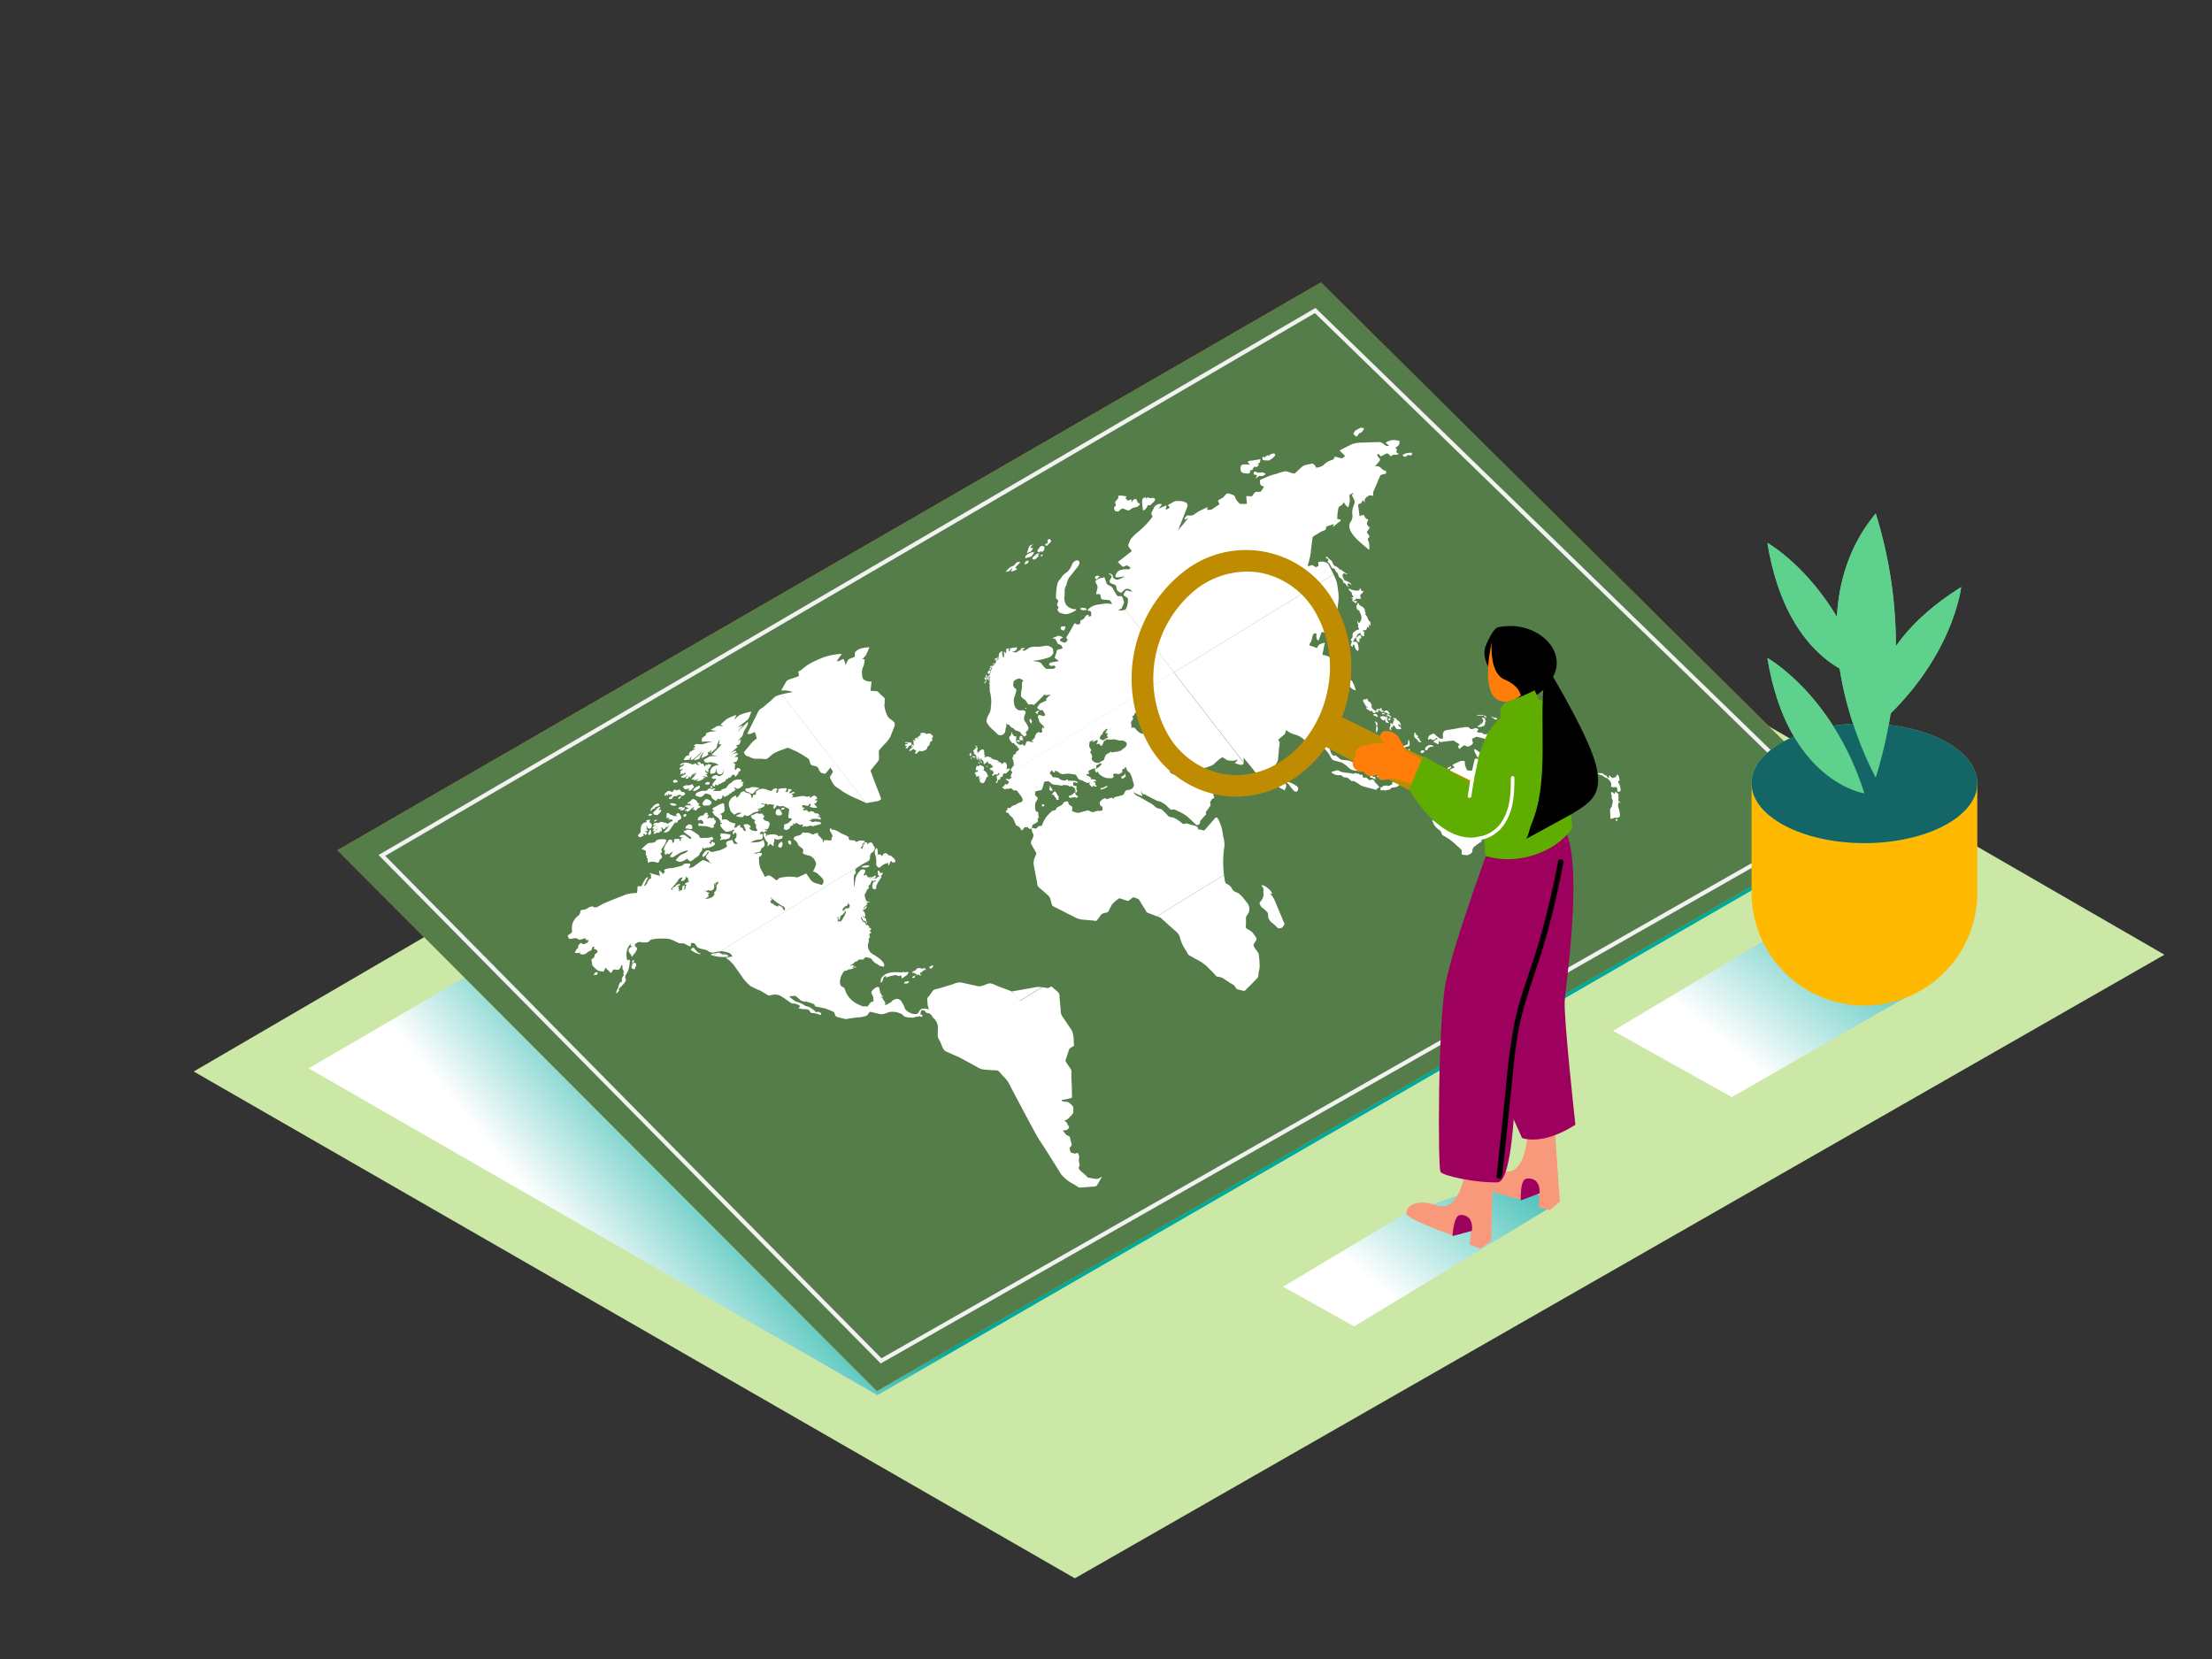 
<svg
        xmlns="http://www.w3.org/2000/svg"
        xmlns:xlink="http://www.w3.org/1999/xlink"
        viewBox="0 0 400 300">
    <rect x="0" y="0" width="400" height="300" fill="#333333" stroke="none"/>
    <defs>
        <linearGradient
                id="linear-gradient"
                x1="343.29"
                y1="154.63"
                x2="313.92"
                y2="190.29"
                gradientUnits="userSpaceOnUse">
            <stop
                    offset="0"
                    stop-color="#00a99d"/>
            <stop
                    offset="1"
                    stop-color="#fff"/>
        </linearGradient>
        <linearGradient
                id="linear-gradient-2"
                x1="279.16"
                y1="198.13"
                x2="250.15"
                y2="233.36"
                xlink:href="#linear-gradient"/>
        <linearGradient
                id="linear-gradient-3"
                x1="146.18"
                y1="212.26"
                x2="114.05"
                y2="238.47"
                xlink:href="#linear-gradient"/>
    </defs>
    <title>
        121-130
    </title>
    <g style="isolation:isolate">
        <g
                id="Layer_2"
                data-name="Layer 2">
        <g class="map">
            <polygon
                    points="194.37 285.41 391.4 172.64 230.56 79.78 35.03 193.76 194.37 285.41"
                    fill="#cbe8a6"/>
            <polyline
                    points="350.12 177.19 313.17 198.39 291.71 186.41 323.8 167.21 330.47 167.53"
                    fill="url(#linear-gradient)"
                    style="mix-blend-mode:multiply"/>
            <polyline
                    points="282.09 217.28 244.87 239.85 232.02 232.68 254.29 219.35 270.79 213.8"
                    fill="url(#linear-gradient-2)"
                    style="mix-blend-mode:multiply"/>
            <polyline
                    points="158.66 252.29 55.81 193.19 253.06 78.34 337.23 149.19"
                    fill="url(#linear-gradient-3)"
                    style="mix-blend-mode:multiply"/>
            <polygon
                    points="61.02 153.75 158.57 251.56 337.15 148.47 238.87 51.08 61.02 153.75"
                    fill="#ffb900"/>
            <polygon
                    points="61.02 153.75 158.57 251.56 337.15 148.47 238.87 51.08 61.02 153.75"
                    fill="#146666"
                    opacity="0.72"/>
            <polygon points="69.06 154.69 159.33 246.09 332.15 147.76 237.83 56.15 69.06 154.69"
                     fill="none"
                     stroke="#f2f2f2"
                     stroke-miterlimit="10"
                     stroke-width="0.75"/>
            <path
                    d="M203,108.08c.06.24.32.74.25.94l-.23.56-3.89-5,.57-.22.42,1.17c.07.2.64.42.83.54.35.2.9,1.72,1.22,1.74S202.84,107.65,203,108.08Z"
                    fill="#fff"/>
            <path
                    d="M245.7,78.51l-.39.47c-.09-.07-.59-.47-.57-.52s.22-.53.4-.63h0l.79-.43c.2-.11.45,0,.7,0,0,.46-.32.63-.61.92l0,0a.37.37,0,0,1-.12,0l-.13,0Z"
                    fill="#fff"/>
            <path
                    d="M244.78,123.71a5.16,5.16,0,0,1,.39,1.16c-.37-.16-.76-.25-1-.64a1.22,1.22,0,0,1-.08-1.09.35.35,0,0,1,.11-.14C244.44,122.87,244.65,123.47,244.78,123.71Z"
                    fill="#fff"/>
            <path
                    d="M223.64,161.38c.8.31,1.33,1.24,1.91,1.91a1.79,1.79,0,0,1,.25,1.76c-.14.24-.49.62-.49.92s0,.78,0,1.18-.15.6.2.82a4.33,4.33,0,0,1,1,.67c.18.28.68.85.71,1.13s-.39.72-.5.93,0,.44.26.85c.15.22.62.76.64,1a19.46,19.46,0,0,1,.17,2.31,10.29,10.29,0,0,1-.22,1.11c0,.21,0,.73-.18.87-.52.52-1,1.06-1.56,1.58l-.72.73c-.16.1-.7-.1-.88-.14-.6-.11-.58-.12-.93-.67-.13-.22-.63-.44-.84-.58l-1.34-.89a3.05,3.05,0,0,0-1-.27c-.19,0-.62-.58-.76-.73l-1.22-1.21a8.37,8.37,0,0,0-1.86-1.22l-1.29-.73c-.19-.11-.31-.46-.41-.63a7.79,7.79,0,0,1-1.18-2.42c-.16-.85-.75-1.22-1.4-1.79L209.92,166a2.35,2.35,0,0,0-.73-.3l12.15-7.47c.07.66.19,1.49.41,1.58a1.68,1.68,0,0,1,1,.84A1.36,1.36,0,0,0,223.64,161.38Z"
                    fill="#fff"/>
            <path
                    d="M270.18,129.76a1.05,1.05,0,0,1,.45.1c.16.1.15.18.07.23a.54.54,0,0,1-.38,0c-.08,0-.15-.17-.27-.21a.66.66,0,0,1-.37-.3C269.9,129.58,270,129.77,270.18,129.76Z"
                    fill="#fff"/>
            <path
                    d="M268.29,129.42l.16-.05c.29.14.26.17.35.47l-.26-.16a.49.49,0,0,0-.31-.25l0,0Z"
                    fill="#fff"/>
            <path
                    d="M268.15,131.3a1.11,1.11,0,0,1-1,.08.5.5,0,0,1,.15-.13l.16-.08.12-.07.06,0c.13-.09.08-.35.12-.37h0c.05.17.11.21.18.17s.31-.61.33-.63-.38-.4-.24-.48a.19.19,0,0,1,.11,0c.27,0,.61.19.36.45.42.11,0,.31.05.39a.72.72,0,0,1-.25.65Z"
                    fill="#fff"/>
            <path
                    d="M268.23,129.44c-.43-.14-1.09.07-1.19-.17.33,0,.68,0,1,0l.22.11Z"
                    fill="#fff"/>
            <path
                    d="M114.45,174.2c.18-.11.41-.13.46,0l.13,0c0,.1,0,.17,0,.2l-.1,0a.25.25,0,0,1,0,.4c-.13.1-.06.36-.16.43l0,0a.39.39,0,0,1-.48-.15c-.12-.15-.18-.34-.05-.42a.3.3,0,0,1,.16,0C114.17,174.49,114.29,174.3,114.45,174.2Z"
                    fill="#fff"/>
            <path
                    d="M118.07,146.29c-.12.07-.2.23-.29.32h-.15c0-.36.4-.68.59-.92a1.19,1.19,0,0,1,.26-.2c.22-.14.52-.25.68-.11s.1.26-.05.35a1.9,1.9,0,0,1-.35.15l-.28.1c-.11.09,0,.2-.13.25a.29.29,0,0,1-.15,0A.25.25,0,0,0,118.07,146.29Z"
                    fill="#fff"/>
            <path
                    d="M124,149.83c-.15-.42.28-.53.51-.75.25,0,.38-.05.55.15a.68.68,0,0,1,.1.59.22.22,0,0,1-.07.08c-.12.07-.29,0-.49,0A1.15,1.15,0,0,0,124,149.83Z"
                    fill="#fff"/>
            <path
                    d="M123.6,146.45a.73.73,0,0,1-.53.11c0-.17.23-.36.43-.48l.23-.12C123.91,146.14,123.79,146.33,123.6,146.45Z"
                    fill="#fff"/>
            <path
                    d="M254.08,141.25a.4.4,0,0,1,.12-.11c.15-.09.38-.13.39.13s0,.17-.07.2S254.22,141.42,254.08,141.25Z"
                    fill="#fff"/>
            <path
                    d="M262.35,138.81a.27.27,0,0,1-.12.14c-.11.07-.26.1-.38.17-.14-.19-.11-.27,0-.31l.09,0,.1-.05a.26.26,0,0,0,.12-.14l.06,0C262.32,138.43,262.41,138.65,262.35,138.81Z"
                    fill="#fff"/>
            <path
                    d="M180.2,119.28c-.1.06-.21.08-.39-.07l.13-.1a.92.92,0,0,1,.23-.1l.1,0c.08,0,0-.12.09-.24.1.14,0,.25,0,.41Z"
                    fill="#fff"/>
            <path
                    d="M180.58,118.7a1.33,1.33,0,0,1-.52,1.11c.09-.1.11-.22-.06-.3.12-.1.37-.21.44-.35S180.4,118.82,180.58,118.7Z"
                    fill="#fff"/>
            <path
                    d="M192.27,114c-.5-.12-.56-.36-.35-.68a1.2,1.2,0,0,1,.75,0c0,.12-.13.59-.3.7A.13.13,0,0,1,192.27,114Z"
                    fill="#fff"/>
            <path
                    d="M186,101.37c0,.15-.07.31-.1.45l-.63.27c.09-.35.11-.5.26-.59A1.47,1.47,0,0,1,186,101.37Z"
                    fill="#fff"/>
            <path
                    d="M183.11,102.6l-.59.66-.66.19a3.48,3.48,0,0,1,.83-.89,1.7,1.7,0,0,1,.42-.18l.16-.08a2.22,2.22,0,0,0,.47-.5.48.48,0,0,1,.13-.1,1.09,1.09,0,0,1,.66-.06l-.95,1,.36.28a2.92,2.92,0,0,1-1.11.44Z"
                    fill="#fff"/>
            <path
                    d="M187.56,100.11H188l-.34.3.22.09a4.58,4.58,0,0,1-.66.61.41.41,0,0,1-.47,0C186.42,100.88,187.47,100.18,187.56,100.11Z"
                    fill="#fff"/>
            <g style="isolation:isolate">
                <path
                        d="M241.44,103.09c0-.37-.5-.22-.64-.47a3.34,3.34,0,0,0-.5-.83c-.18-.14-.23-.14-.18-.32a.14.14,0,0,1,.05-.09l.06,0h0a0,0,0,0,0,0,0c0-.25-.25-.44-.51-.51a.3.3,0,0,1,.11-.19c.17-.1.45.38.67.51.54.3.39.71.79,1.09.12.12.36.14.49.25l.6.5.06.05-.76.47Z"
                        fill="#fff"/>
                <path
                        d="M242.88,105.2a.55.55,0,0,0-.26-.47c-.35-.32-.48-.26-.59-.7a1.58,1.58,0,0,0-.28-.54l.76-.47a6.13,6.13,0,0,0,1.18.82c-.23.13-.53-.27-.73-.14l0,0c-.32.3-.19.39,0,.89s.28.35.64.53.8.33.77.69c-.13-.19-.42-.39-.61-.27l0,0c-.18.17,0,.47.15.67-.39-.25-.39-.37-.66-.72C243.1,105.45,242.89,105.33,242.88,105.2Z"
                        fill="#fff"/>
                <path
                        d="M244.28,108.11l.47-.12a.66.66,0,0,0-.23-.38c-.12-.14,0-.4-.15-.5s-.59-.58-.49-.64.08,0,.17,0a2.9,2.9,0,0,0,1.17.33,1.54,1.54,0,0,0,.55-.06c.09-.05.12-.17.14-.42.22.16.2.76.62.51l0,0a.62.62,0,0,1-.33.58l-.08,0a.6.6,0,0,0-.16.38l.18.45,0,0a1.63,1.63,0,0,1-.8,0,.11.11,0,0,0-.08,0,.71.71,0,0,0-.18.27l0,0a.34.34,0,0,1-.14,0,.57.57,0,0,0-.18.05l0,0c.18.31.37,0,.57.14s.08.11,0,.15l-.09,0h0s0,.09,0,.16,0,.13,0,.14h0l-.64-.47c-.09-.2-.07-.21,0-.39S244.33,108.21,244.28,108.11Z"
                        fill="#fff"/>
                <path
                        d="M245.48,115.15a1,1,0,0,1,.24-.23c.13-.08.26-.08.42.13l0,.42h-.28c-.11.17.08.53-.09.63a.26.26,0,0,1-.15,0c-.45-.35-.26-.34-.39-.79h0A1.07,1.07,0,0,0,245.48,115.15Z"
                        fill="#fff"/>
                <path
                        d="M244.22,116.68c.09-.27.44-.71,0-1h0a.92.92,0,0,0,.37-.95c0-.38.54-.62.79-.83a.14.14,0,0,1,.14,0s.07,0,.12,0a.3.3,0,0,0,.09-.11c.1-.18-.13-.21-.14-.4s.06-.47-.05-.61-.1-.3.06-.52c0,.07,0,.47.19.38a1.25,1.25,0,0,0,.31-.45,1.36,1.36,0,0,0,0-1l-.31-.77c0-.1-.28-.06-.37-.24s-.22-.69-.08-.77.14,0,.28.11c-.19-.17-.24-.36-.11-.44a.28.28,0,0,1,.16,0c.08.17.13.33.29.43s.47.2.57.34.36.37.29.58.1.3.24.48a.29.29,0,0,0-.14,0c-.14.08.08.31.2.46s.15.36.29.64.47.54.46.57c-.1.21,0,.42-.14.62l-.17-.35a2.9,2.9,0,0,0,0,.68l-.35-.2a.62.62,0,0,1-.24.59.47.47,0,0,1-.46,0c-.08.23.08.35.33.4l-.06,0c-.21.13-.09.49-.07.74-.4-.08-.74-.15-.65-.62-.13.06-.32.11-.45.2a.29.29,0,0,0-.17.25l-.22.34c0,.09-.06.17-.12.21s-.12,0-.24,0c.11.23,0,.31,0,.37l-.06,0,0,0a.29.29,0,0,0-.16.22.22.22,0,0,0,.25,0l0,0s.08,0,.16,0,.39.16.42.27a2.61,2.61,0,0,1,.2,1.22.23.23,0,0,1-.09.14c-.19.12-.54-.41-.57-.64s-.14-.52-.39-.41c-.1.06,0,.13,0,.2s.09.13,0,.2l0,0Z"
                        fill="#fff"/>
                <path
                        d="M269.36,132.93c0,.25.48.28.68.34l0,0c-.15.09-.53.06-.71.13s-.52.28-.86.19l-1.33-.35c-.22-.06-.7.27-.89.35s.17.61.09.8a.67.67,0,0,1-.31.36c-.15.09-.33.16-.5.25s-.67-.3-.82-.21l-.82.65c-.31-.5-.24-.47.06-.83l-1-.63c-.19-.13-.58,0-.77,0l-1.33.16a.75.75,0,0,1-.38,0l4.33-2.66.6,0c.28,0,.38.31.64.38s.95-.5,1.33.1l-.34.28c.11.07.3.26.43.27a1.08,1.08,0,0,1,.47,0c.49.28.55.39.95.17C269,133.15,269.18,133,269.36,132.93Z"
                        fill="#fff"/>
                <path
                        d="M259.61,133.76a1,1,0,0,1,.36-.13l-.15-.22c-.13.09-.26.21-.4.3a.75.75,0,0,1-.38.12c-.12,0-.23-.27-.31-.23l-.45.18a.76.76,0,0,1,.36-.88,1.24,1.24,0,0,1,.3-.14c.29-.09.32-.19.58.08a4.2,4.2,0,0,0,.73.61c.27.18.37.13.66.11.08,0,0-.61,0-.72a.9.9,0,0,1,.37-.72.42.42,0,0,1,.16-.06l1.89-.31a7.35,7.35,0,0,1,1.23-.19h.25l-4.33,2.66a1.27,1.27,0,0,1-.32-.26c0,.15,0,.3,0,.46v.2l-.19-.09-.76-.38A2.09,2.09,0,0,1,259.61,133.76Z"
                        fill="#fff"/>
                <path
                        d="M250.48,128.54a.33.33,0,0,1,.43,0c.17.17.46.49.36.55s-.12,0-.27,0,0-.16-.26-.2-.36,0-.5-.18C250.33,128.66,250.4,128.59,250.48,128.54Z"
                        fill="#fff"/>
                <path
                        d="M251,129.1c.17.24.56.36.59.6l-.23-.13.18.21c-.22,0-.44-.41-.53-.36s0,0,0,.07-.22-.17-.33-.29a.35.35,0,0,0,.27,0A.19.19,0,0,0,251,129.1Z"
                        fill="#fff"/>
                <path
                        d="M250.06,129.07l-.05.25a.38.38,0,0,0-.22-.38h0a.27.27,0,0,1,.25,0c.08,0,.14.05.22,0h0l.2.28A.9.9,0,0,1,250.06,129.07Z"
                        fill="#fff"/>
                <path
                        d="M257.07,134.22c-.13,0-.49,0-.56-.14a2.83,2.83,0,0,0-.43-.51c-.19-.17-.31-.16-.36-.48a2.17,2.17,0,0,1,.09-.66,2.62,2.62,0,0,1,.26.25l0,.27c.28-.08.45.2.29.37s.41.19.49.2a.36.36,0,0,0-.14,0C256.53,133.71,256.9,134.05,257.07,134.22Z"
                        fill="#fff"/>
                <path
                        d="M251.3,130.24c-.27.1-.18-.23-.16-.35a.19.19,0,0,1,.2.33Z"
                        fill="#fff"/>
                <path
                        d="M251.06,130.49c-.27-.26-.3-.74-.44-1.07l0-.08c.07.15.32.38.29.51A.93.93,0,0,0,251.06,130.49Z"
                        fill="#fff"/>
                <path
                        d="M258.11,135.59c-.15.09-.4.18-.41-.13s.24-.41.43-.58.8-.32,1.07.12l0,.06h-.11a.67.67,0,0,0-.44,0,.55.55,0,0,0-.13.12l0,0a1,1,0,0,1-.31.06h0c-.05,0,.08.17,0,.23Z"
                        fill="#fff"/>
                <path
                        d="M247,127.92l.34.06c-.08-.19-.27-.15-.35-.31l-.5-.88c-.05-.09,0-.25.12-.3l.05,0c.22-.08.28,0,.36,0a.48.48,0,0,0,.13-.18c.27.17.15.35.31.5s.3,0,.47.47a1,1,0,0,1,.14.32.05.05,0,0,1,0,.05l-.05,0-.05,0s0,0,0,.08c.24.29,0,.3.37.53.21.11.3.39.53.27.07,0,0-.21.06-.27h0a.8.8,0,0,1,.31-.05,1.39,1.39,0,0,0,.38,0h0s0,0,0-.08,0-.08,0-.09h.06c.24.06.28.19.17.26a.37.37,0,0,1-.17,0c.2.29.43,0,.53.41-.12,0-.47,0-.55-.07-.22-.28-.24-.22-.54-.17l.22.39a.94.94,0,0,0-.39-.13.4.4,0,0,0-.19,0,.12.12,0,0,0,0,.08.18.18,0,0,1-.07.08l0,0c-.24.1-.63-.05-.48-.36-.17,0-.39.14-.54,0S247,128.16,247,127.92Z"
                        fill="#fff"/>
                <path
                        d="M248.54,129.08c.44,0,.59.18.59.62l-.87-.43Z"
                        fill="#fff"/>
                <path
                        d="M257,135.75a.52.52,0,0,1,.62.08,1.11,1.11,0,0,1-.3.29c-.15.09-.32.12-.41-.13A.19.19,0,0,1,257,135.75Z"
                        fill="#fff"/>
                <path
                        d="M256.35,137.41c-.08,0-.08.16.06.22s.16.2.18.41l-.42-.09c-.06-.09-.18-.38-.11-.42s.08,0,.17.06c-.11-.12-.13-.23-.07-.27s.11,0,.22.07Z"
                        fill="#fff"/>
                <path
                        d="M258.93,139.64c0,.22-.21.32-.34.45.05-.3-.26-.23-.22-.48a2,2,0,0,1,.28-.58l0-.23a1.16,1.16,0,0,1,.23-.22,3.8,3.8,0,0,1,.53-.43c.14.32-.27.79-.41,1A.76.76,0,0,0,258.93,139.64Z"
                        fill="#fff"/>
                <path
                        d="M253.4,136.75c-.11-.28.06-.57-.32-.72a1.3,1.3,0,0,1,0-.88.26.26,0,0,1,.12-.13,2.43,2.43,0,0,1,.74-.16l.09,0a.13.13,0,0,0,.05-.07.28.28,0,0,1,.09-.09c.09,0,.26,0,.36-.1a.12.12,0,0,0,.05-.06c.07-.23,0-.65.17-.77.16.42.29,1,0,1.16a.59.59,0,0,1-.32.07.55.55,0,0,0-.27.09c-.15.09-.27.23-.4.32l0,0a.63.63,0,0,1-.21.07.56.56,0,0,0-.19.06.16.16,0,0,0-.08.15c0,.42.58.82.86.66a.31.31,0,0,0,.13-.27c0-.08,0-.11,0-.12s0,0,.06,0a.12.12,0,0,0,.08,0l0,0c.09-.11,0-.19.2-.29s.13-.18.21-.23.13,0,.22.16a.26.26,0,0,0-.15,0c-.12.07-.12.26-.12.44s0,.36-.15.44l-.11,0c.21.06.29,0,.5.12l.4.21.09.29a.31.31,0,0,0,.16.05c.18,0,.3-.13.38.17,0,0,0,0,0,0a.65.65,0,0,0-.09.24c0,.1,0,.2,0,.19l-.08.07c-.11.07-.25.05-.33-.15s-.22-.14-.38-.17a.42.42,0,0,1-.17-.08c-.09-.07-.22-.51-.39-.41h0c-.3.25,0,.22.16.43a2,2,0,0,0,.15.21,3.33,3.33,0,0,1,.28.36c.06.09,0,.22.1.3l.29.26c0,.06,0,.12-.12.17a.48.48,0,0,1-.36.07c-.14-.06-.39-.68-.48-.82l-.08-.11c-.15-.15-.23.07-.39,0-.35-.15-.3-.23-.4-.57A3.55,3.55,0,0,0,253.4,136.75Z"
                        fill="#fff"/>
                <path
                        d="M257.09,139.94a.17.17,0,0,0-.07.13c-.17-.05-.69.37-.67,0a.2.2,0,0,1,.11-.17,1.08,1.08,0,0,1,.31-.1,1,1,0,0,0,.29-.09.18.18,0,0,0,.08-.09l0,0a.27.27,0,0,1,.12,0,.31.31,0,0,0,.12,0,.07.07,0,0,0,0-.06c0-.18,0-.24.15-.31l.09,0,.1-.05.19-.13.18-.13a1,1,0,0,1,.36-.13.56.56,0,0,1-.3.36l-.28.15-.28.13c-.11.07-.06.29-.22.38l0,0h0c-.07,0,0,.14-.1.19h0l-.08,0A.16.16,0,0,0,257.09,139.94Z"
                        fill="#fff"/>
                <path
                        d="M257.21,140.58c.16.1.17.17.1.22a3.78,3.78,0,0,1-.87.12.17.17,0,0,1,0-.29A.88.88,0,0,1,257.21,140.58Z"
                        fill="#fff"/>
                <path
                        d="M255.94,140.65a3.21,3.21,0,0,1-.5.41,1.93,1.93,0,0,1-.62.24c-.08-.25-.16-.34,0-.45h0a.82.82,0,0,1,.52-.07c.13-.08.17-.19,0-.29a.3.3,0,0,1,.1-.1C255.74,140.21,256.39,140.24,255.94,140.65Z"
                        fill="#fff"/>
                <path
                        d="M253,138.81a.61.61,0,0,1-.08-.14l-.16.29-.19.37-.16-.15c-.08-.07-.17-.14-.24-.13l-.08,0-.08.06-.06,0-.08,0a.78.78,0,0,0-.43.06c-.12.07-.15.22-.27.48l-.33-.31a1.2,1.2,0,0,1-.34.41.2.2,0,0,1-.27,0c-.26-.28-.55-.73-.92-.8.07.15,0,.08,0,.23-.11-.22-.1-.08-.22-.17l-.26-.2-.06-.2c-.09-.08-.29-.1-.36-.21s-.23-.38-.35-.56c.05-.11.09-.23.15-.34.28.28.71,0,1-.07-.41-.1-.35-.13-.41-.53s.14-.44.31-.66.06-.47,0-.75a.66.66,0,0,1,.24-.7c.19-.21-.07-.28-.06-.58s-.08-.83,0-.93a1.7,1.7,0,0,1,.84.1c.13,0,.34.17.45.14s.21-.11.37,0l-.34.4.39.15c-.1.1-.47.33-.33.53.31.42.41.31.79.59l.14.27a2,2,0,0,0,.46.09c.36.07.4.16.26.25a1.09,1.09,0,0,1-.22.1h0c-.14.08,0,.44.12.61.32.36.32.36.25.76s-.11.34.09.62l.58.78.08.11,0,0A.13.13,0,0,1,253,138.81Z"
                        fill="#fff"/>
                <path
                        d="M249,140.27a.18.18,0,0,1,.11,0c.26,0,.48.28.28.4l-.12,0C249.23,140.65,248.9,140.34,249,140.27Z"
                        fill="#fff"/>
                <path d="M198.18,104.18a.57.57,0,0,1,.66.07l-.6.57c-.2-.31-.36-.39-.12-.58Z" fill="#fff"/><path d="M248.69,140.58a.2.2,0,0,0,.16.27h0a.46.46,0,0,1-.31,0c-.13,0-.13-.09-.25-.13l-.26-.09-.07,0a.23.23,0,0,1-.17,0c0-.12-.06-.27,0-.31s.08,0,.16,0l-.12-.11h0c.12-.07.25,0,.39.15s.28.21.44.11Z" fill="#fff"/><path d="M275.24,139.73l1.38.28a15.52,15.52,0,0,1,1.72,1.72A13.87,13.87,0,0,1,279.4,144c.27.59,0,1.3.35,1.88s1.15,1.57.51,2c-.39.26-.4.31-.45.81a.66.66,0,0,1-.28.44.29.29,0,0,1-.25,0c-.34-.11-.5-.21-.6-.15s-.09.13-.13.32-.1.36-.22.44a2.73,2.73,0,0,1-.37.16,1.68,1.68,0,0,1-2-.27c-.21-.18-.73-.56-.95-.43s-.66-.51-.88-.76c.11.44.27.67,0,.82l-.16.07c-.08-.56-.08-1.14-.62-1.54a7.66,7.66,0,0,1,.08,1.75,8,8,0,0,1-1-.47c-.53-.27-.62-.33-1.11-.25a8.24,8.24,0,0,0-2.08.69c-.2.12-.28.59-.35.78a.42.42,0,0,1-.18.18l-.16.08-.2.1a.4.4,0,0,0-.15.15c-.12.22-.45.56-.37.86l.1.49-.59.39c-.26.17-.49.38-.73.56s-.33.42-.38.89a.5.5,0,0,1-.28.37l-.39.21c-.26.16-.73,0-1.06,0s-.13-.66-.16-.75c-.09-.27-.78-.78-1-1a9.71,9.71,0,0,0-1.92-1.48c-.29-.18-.6-.26-.72-.58a1.16,1.16,0,0,0-.58-.78,2.89,2.89,0,0,1-1.15-1.76l.5.34a1.47,1.47,0,0,1-.05-1.14,2,2,0,0,1,.43-.88l1.09-1.15c.27-.29,0-.6-.13-1.06a4.74,4.74,0,0,1,.25-2.53c0-.13,0-.77.19-.86l1.42-.06a4,4,0,0,1-.49-1.39.42.42,0,0,1,.21-.44,5.09,5.09,0,0,1,.68-.24l-.43-.48.11-.07a8.89,8.89,0,0,1,1-.47,1.28,1.28,0,0,1,1.15-.12,2,2,0,0,0,.13,1c.23.47.18.67.66.67l1.55,0c.29,0,.71.25,1,.21l.13,0c.44-.27-.24-1.51-.54-1.88a5.2,5.2,0,0,1-.81-1c-.15-.35-.6-1-.35-1.23a11.59,11.59,0,0,1,2,1.55.3.3,0,0,1,.14-.19.54.54,0,0,1,.66.13c.4.48.49.63,1,.8.4.12.6.55.86.88.1.12,1.13,0,1.29,0,.4,0,.55.2.92.49l.61.47s.06,0,.08,0,.05-.09.07-.16,0-.13.05-.15C274.9,139.12,274.81,139.64,275.24,139.73Z" fill="#fff"/><path d="M252.33,80.95c.22.29.34.35.19.61s.25.36.44.52a1.33,1.33,0,0,1-.9.13.3.3,0,0,0-.17.05l-.12.09-.12.09a.16.16,0,0,1-.21,0c-.3-.25-.48-.54-.76-.41l-.94.48c-.18.09-.31-.56-.6-.39s.26.69.41.91-.68,1-.89,1.28c.37,0,.7-.05,1,.26a2.24,2.24,0,0,0,1,.64l0,.39a1.73,1.73,0,0,1-.44.15,3,3,0,0,0-.59.18c-.36.78-.63,1.46-.91,2.14-.22.53-.56,1-.36,1.61-.52-.12-.68-.17-.92,0a2.33,2.33,0,0,0-.27.2c-.42.36-.43.4-.37,1l-.38-.46c-.08.15-.17.51-.34.61a4,4,0,0,0-.38.14.21.21,0,0,0-.1.24c.08.63.17,1.25.25,1.88.18,0,.75-.29.84-.07.24.52.24.54.76.75-.27.46-.49.89.18,1.34.12.07-.14.44-.2.54s-.35.29-.16.56.48.53.28.77-.32.27-.07.71a3.37,3.37,0,0,1,.09,1.55c-1.35-1.21-4.33-3.25-3.39-5a1.77,1.77,0,0,0,.37-1.37,3.06,3.06,0,0,1,.18-1.5c.1-.36.36-.69.17-1.11l-.45-.94.35-.39a2.19,2.19,0,0,0-.53.22l-.18.13c-.17.15,0,.53,0,.78a4.48,4.48,0,0,1-.28,1.49,2.11,2.11,0,0,1-.81-1,1.09,1.09,0,0,1-.5.65l-.23.14A.63.63,0,0,0,242,92a10.8,10.8,0,0,0-.18,1.87c.19,0,.57,0,.61.21s-.34.33-.4.39l-1,.84.17-.55-1.27.44c-.12.07-.18.44-.22.54a.24.24,0,0,1-.1.11,2.61,2.61,0,0,1-.3.12,4.18,4.18,0,0,0-.74.36l-.27.18-.28.16-.3.17c-.18.11-.33.23-.35.34-.13.9-.26,1.79-.34,2.71a11.88,11.88,0,0,1-.57,2.38c.24.16.36.06.53,0s.22-.16.48,0l.48.31.34-.17c.16-.1.17-.2.08-.59a.16.16,0,0,1,.08-.19,2,2,0,0,1,1.7.29c.35.64.68,1.29,1,1.94L212.3,121.6l-8.82-11.38a.93.93,0,0,0,.17-.17,4,4,0,0,0,.32-1.66c.05-.52-1.16-.54-.65-1.16a1.77,1.77,0,0,1,.36-.47,9.33,9.33,0,0,1,1.11.29c-.25-.25-.42-.52-.74-.55s-.39,0-.52,0a1.65,1.65,0,0,0-.22.18,7.85,7.85,0,0,1-.61.54c-.25-.14-.68-.38-.75-.61s-.06-.75-.38-.88-.87-.24-.9-.52.16-.54.32-.82-.4-.57-.55-.66c.16-.1.7.12.74.32.12.51.13.49.63.75.34.18,1.37-.45,1.64-.59a13.53,13.53,0,0,1-1.46.2c-.58,0-.11-.72,0-.88a1.37,1.37,0,0,1,.35-.33,2.63,2.63,0,0,1,1-.25,3.55,3.55,0,0,1,.65,0,.31.31,0,0,0,.18,0,2.4,2.4,0,0,0,.28-.26,3.34,3.34,0,0,0-.64-.45c-.17,0-.51.2-.66.26s-.82-.69-1-.87l1.54-1.21.87-.68c.19-.15-.07-.33-.24-.56-.33-.44-.36-.43-.21-.83a4.66,4.66,0,0,1,.38-.89,9.85,9.85,0,0,1,1.43-1.37,15.63,15.63,0,0,0,2.43-2.56c.16-.23-.25-.56-.14-.78s.33-.66.49-1a1.13,1.13,0,0,1,.42-.44,1.07,1.07,0,0,1,1-.1c-.2.26-.41.52-.62.77l1.44-.6c-.05.27-.09.55-.14.82l.75-.39c-.07-.1-.4-.45-.32-.5l.58-.32.2-.12.13-.08a1.08,1.08,0,0,1,.6-.19,5.07,5.07,0,0,1,1.31.1l.57.25c0,.12.18.45.15.55-.58,1.46-1.15,2.92-1.73,4.39l1.84-2.2-.69.29a1,1,0,0,1,.4-.7.57.57,0,0,1,.36-.08,1.27,1.27,0,0,0,.92-.12,4.4,4.4,0,0,0,.37-.27l.35-.24a17.75,17.75,0,0,1,1.85-.87l-.2.49a2.87,2.87,0,0,0,.9-.07l.8-.56.16-.09.16-.09c.16-.1.3-.22.22-.36-.29-.49-.31-.45.05-.69l.46-.27a2,2,0,0,0,.32-.23,3.74,3.74,0,0,1,.54-.58c.34-.1.94.2,1.2.28s.39.69.5.84.63.77.73.76h1.11c.16-.09,0-.81,0-1s0-.37,0-.41a.75.75,0,0,1,.33,0c.34,0,.5.06.65,0a.8.8,0,0,0,.2-.19A1.7,1.7,0,0,1,227,89a.41.41,0,0,1,.18-.06,2.22,2.22,0,0,0,.83-.06c.22-.31.39-.59.56-.86-.18-.09-.65-.24-.67-.44s-.13-.74,0-.81l1.66-.72a11.7,11.7,0,0,1,1.36-.39,6.71,6.71,0,0,1,1.57-.44c.32,0,1.43.52,1.66.38l1.29-1.19.18-.13a4.26,4.26,0,0,1,1.22-.35c.3-.07.38-.18.67,0a1.13,1.13,0,0,1,.48.65,3.48,3.48,0,0,0,1.14-.33,1.26,1.26,0,0,0,.21-.17,4.15,4.15,0,0,1,.67-.53,3.55,3.55,0,0,1,.63-.3,2.8,2.8,0,0,0,.46-.17.3.3,0,0,0,.14-.17c0-.17.06-.25.11-.28s.14,0,.34,0a4.34,4.34,0,0,0,1,.24,2.56,2.56,0,0,0,.54-.42l-1-1,2.26-1.14a6.22,6.22,0,0,1,2.15-.27c.82-.05,1.62-.08,2.45-.09a1.29,1.29,0,0,1,1.06.31c.53.37.6.55,1,.28l-.6-.48a3.17,3.17,0,0,1,1.23-.49,4.52,4.52,0,0,1,1.31.17c-.05.21,0,.63-.18.79A2.47,2.47,0,0,1,252.33,80.95Z" fill="#fff"/><path d="M195.38,110.21l.11-.3c.14,0,1.08,0,1,.29a.15.15,0,0,1-.07.1A1.52,1.52,0,0,1,195.38,110.21Z" fill="#fff"/><path d="M192.05,110.93c-.43-.12-.48-.11-.74-.49s.16-.36.1-.61-.34-.22-.23-.58c0-.1.26-.61.17-.69-.24-.21-.42-.27-.4-.55s0-.69.06-1a9.1,9.1,0,0,1,.2-1.42c.07-.42.52-.85.73-1.18a2.9,2.9,0,0,1,1-.94,3.31,3.31,0,0,0,.91-1.4,1.39,1.39,0,0,1,.56-.62c.25-.15.54-.2.72.07.32.49-.52,1.29-.7,1.53-.35.48-.74.94-1.11,1.4a4.51,4.51,0,0,0-.48,1.33,2.66,2.66,0,0,0-.32.85c0,.32,0,.64,0,1a2.55,2.55,0,0,0,.28,1.76,2.18,2.18,0,0,0,1.82.76.65.65,0,0,1-.33.38c-.3.18-.72.31-.94.42A1.93,1.93,0,0,1,192.05,110.93Z" fill="#fff"/><path d="M236.94,134.12c0,.23,0,.3-.08.35a1.24,1.24,0,0,1-.24.09c-.35.11-.3.13-.52-.24-.09-.16-.27-.61-.43-.71a4.14,4.14,0,0,0-1.61-.81,4.21,4.21,0,0,1-1.5-.79c-.07.22-.1.62-.27.77l-.91.78-.25.22.27.39c0,.28,0,.57-.08.85-.07.8-.15,1.61-.22,2.42a2.52,2.52,0,0,1-.41.78c-.15.29.1.42.35.75a5.37,5.37,0,0,1,.73.92,3,3,0,0,0,.5,1,2.49,2.49,0,0,0,1.05.63,5,5,0,0,1,1.09.59.58.58,0,0,1,.1,1c-.16.1-.38.07-.62-.2a8.89,8.89,0,0,1-.8-1c-.25-.34-.4-.32-.8-.43.15.25.38.46.3.7s-.18.51-.27.76c-1.37-.74-2.68-1.57-4-2.39a9.53,9.53,0,0,1-1.12-.7,7,7,0,0,1-.6-.73l-1.71-2.1c0,.3,0,.59.05.88L212.3,121.6l28.84-17.73.22.45a5.55,5.55,0,0,1,.54,2.05,8.42,8.42,0,0,1,.15,2.11c-.06.47-.1.95-.16,1.42,0,.26-.35.46-.52.64s-.42-.17-.53-.13-.16.39-.19.46c-.16.4-.09.49.09,1a3.94,3.94,0,0,1,0,2.08,2.72,2.72,0,0,1,2.08,1.17c.33.53.46.61.25,1.06a1.15,1.15,0,0,1-.51.55l-.23.14-.55-.91c-.21-.35-.47-.16-.46-.6,0-.27-.25-.47-.44-.35a4.17,4.17,0,0,1-.32.27.32.32,0,0,1-.42-.06,3.21,3.21,0,0,1-.36-.89l-.76,0c-.16.11-.23.58-.3.76s-.21.51-.31.76c-.49-.33-.36-.88-.33-1.28-.25,0-.37-.07-.46,0a.56.56,0,0,0-.17.22,2.46,2.46,0,0,0-.2.66,1.53,1.53,0,0,1-.28.75s-.34.47-.11.54a7.12,7.12,0,0,1,.91.3c.23.11.32.15.38.11s.08-.12.16-.27a.84.84,0,0,1,.32-.35,4.11,4.11,0,0,1,.95-.3c-.16.74-.3,1.48-.45,2.21a3.06,3.06,0,0,1,1.08.27l1.29.79-.87.32,1.28.13-.25.81.92-.22a15.16,15.16,0,0,1,.49,2.44,4,4,0,0,1-.22,2.26c-.42.67-.84,1.34-1.29,2l-.43.6c-.11.16-.08.14.12.33s.28.3.15.38a.25.25,0,0,1-.12,0c-.09,0-.4-.27-.49-.33l.13-.22a1.22,1.22,0,0,0-.74.13.48.48,0,0,0-.23.29c-.07.31-.38.9-.24,1.25.05.11.18.6.29.65l.88.41c.42.2.86.33,1.29.49a2,2,0,0,1,1.15.68c.23.27.89.84.84,1.15a23.45,23.45,0,0,1-.52,2.58c-.37-.1-.34-.58-.6-.65L242,134.6a1.92,1.92,0,0,0-1.57,0l-.23-.38c-.44.3-.3.31.06.85a4.41,4.41,0,0,1,.42,1.06,1.4,1.4,0,0,0,.31.4c.15.17.18.2.26.15l.14-.1c.11-.07.84.61,1,.72s.84.14,1.11.18a2.84,2.84,0,0,1,1,.29c.31.21.5.66.79.91a8.11,8.11,0,0,0,.95.63,2.74,2.74,0,0,1-1.39,0,1.8,1.8,0,0,1-1-.51,5.73,5.73,0,0,0-1.23-.91l-1.54-.42c-.23-.07-.65-.93-.79-1.16a12,12,0,0,0-1-1.18,13.87,13.87,0,0,0-2.18-1.87C236.94,133.56,236.94,133.84,236.94,134.12Z" fill="#fff"/><path d="M179.29,120.67h0l-.19,0a.18.18,0,0,1,.06-.24.38.38,0,0,1,.22,0A.21.21,0,0,1,179.29,120.67Z" fill="#fff"/><path d="M179.31,120.93a.76.76,0,0,1,.26-.61.29.29,0,0,1,.15,0c-.08.13-.15.27-.22.4A2.58,2.58,0,0,0,179.31,120.93Z" fill="#fff"/><path d="M179,120.74c.27,0,.2.09.23.27l-.29.17A3.35,3.35,0,0,0,179,120.74Z" fill="#fff"/><path d="M178.88,121.89s-.09,0-.16-.09c-.18-.25-.16-.22,0-.41a.56.56,0,0,1,.13-.15c.05,0,.11,0,.23,0S179,121.82,178.88,121.89Z" fill="#fff"/><path d="M179.08,121.48c0,.28,0,.56-.06.84-.17-.12-.19-.25,0-.34S179,121.64,179.08,121.48Z" fill="#fff"/><path d="M178.44,122.07c0,.12-.05.24-.09.35-.23-.19,0-.33,0-.48Z" fill="#fff"/><path d="M187.88,128.47c-.09.26-.31.47-.25.78-.06-.22-.23-.28-.42-.34a1.21,1.21,0,0,1,.32-.32A1.27,1.27,0,0,1,187.88,128.47Z" fill="#fff"/><path d="M178.91,122.92c-.05-.16,0-.31.08-.38h0c0,.23,0,.45-.06.67l-.2-.21Z" fill="#fff"/><path d="M178.69,122.63c.1-.16-.07-.28,0-.39a.11.11,0,0,1,0-.06c.09-.06.25.12.3.24l-.1,0c-.08,0-.1.14-.09.25s0,.16-.07.19a1.59,1.59,0,0,1-.22.08c0-.17,0-.11-.07-.27l.1-.08c-.16-.12-.18-.28-.06-.37Z" fill="#fff"/><path d="M185.41,128s.13,0,.22.07l-.07,0,.14.13C185.36,128.22,185.32,128,185.41,128Z" fill="#fff"/><path d="M178.78,123.1c.26.26.21.4.18.68l0-.21c-.1,0-.09,0-.19,0A.27.27,0,0,0,178.78,123.1Z" fill="#fff"/><path d="M178.45,122.9l0,0c-.05.15-.11.3-.17.45-.19-.23-.07-.3.08-.39Z" fill="#fff"/><path d="M178.2,123.31a.22.22,0,0,1-.07.26l-.06,0-.08-.13a.23.23,0,0,1,.07-.15A.18.18,0,0,1,178.2,123.31Z" fill="#fff"/><path d="M186.3,130l.13-.06c0,.19,0,.36.22.44a.85.85,0,0,0-.12.51C186.26,130.64,186,130.23,186.3,130Z" fill="#fff"/><path d="M184.31,133.61a.21.21,0,0,0-.07-.29l.14-.09c0,.17.12.2.25.13-.23-.13-.25-.22-.17-.27s.65,0,.34.32l.23.06c-.21.16,0,.38.11.61-.17-.16-.26-.33-.41-.23l0,0h0C184.58,134,184.37,133.76,184.31,133.61Z" fill="#fff"/><path d="M228.91,160.31h0c.49.45,1,.76,1.14,1.34l-.4-.09a4.46,4.46,0,0,1,1,1.61l1.3,3.1c.11.29.23.57.35.85l-.43.62,0,0a1.19,1.19,0,0,1-.8.09,11.75,11.75,0,0,0-.9-.85,2.08,2.08,0,0,1-.77-.9c-.13-.34,0-.83-.25-1.15a5.67,5.67,0,0,0-1-.86c-.16-.13-.47-.79-.36-.89a2.75,2.75,0,0,0,.59-.84,2.18,2.18,0,0,0,.08-1c0-.47.13-.54-.19-1-.12-.18-.14-.26-.08-.29S228.75,160.25,228.91,160.31Z" fill="#fff"/><path d="M203.41,110.27l.08-.05,8.82,11.38-29.25,18c-.08-.11-.26-.18-.29-.37s.3-.46.37-.58a.68.68,0,0,1,.26-.28l.22-.12c-.09,0-.33.12-.41,0l.17-.2-.11-.21a1.45,1.45,0,0,0-.2-.67c-.07-.13.13-.22.13-.35a.47.47,0,0,1,.3-.45l.09,0a.57.57,0,0,0,.17-.16l-.06-.2.2-.17a1.64,1.64,0,0,1,.38-.17c-.21-.2,0-.25.14-.36-.1,0-.48,0-.44-.2s-.09-.15-.3-.32-.19-.35-.47-.4-.25-.13-.41-.32-.48-.72-.18-.93.23-.56.36-.83c0,.36.37,1,.8.83.06.48-.24.84.19,1.26a.81.81,0,0,0,.89.23.37.37,0,0,0,.14-.15c0,.12.06.24.1.35a.33.33,0,0,0,.18,0c.23-.14.2-.58.4-.74a.77.77,0,0,1,.57,0c.19.15.37.1.59.1l-.11-.2c-.08,0-.18.09-.27.13.09-.23.72-.64.71-.89a1,1,0,0,1,.47-.77.64.64,0,0,1,.45-.1l-.25,0a.37.37,0,0,0,.49.09.31.31,0,0,0,.16-.26l-.11-.35.12-.13c0-.15.12-.27.1-.44a.87.87,0,0,1,0,.39.36.36,0,0,0,.16,0c.27-.17-.52-.77-.68-1a.76.76,0,0,1-.22-.54c0-.18-.24-.34-.17-.57a.34.34,0,0,1,.14-.21c.26-.16.75.26,1,.12s.1-.43,0-.57-.34-.56-.38-.56l-.13.15-.35-.1-.43-.39a2.38,2.38,0,0,1,.65-.84l.1-.05.79-.35.11-.06c.16-.1-.12-.1,0-.31s.29-.23.37-.41a.16.16,0,0,1,.08-.08,3.19,3.19,0,0,1,.41-.15c-.25-.19-.75,0-1,0l-.08-.23c-.55.55-1.11,1.14-1.69,1.7l-.35.29a1,1,0,0,0-.67-.13c-.36.06-.31.06-.52-.29a1.55,1.55,0,0,0-.43-.54,3.29,3.29,0,0,1-.66-.56c-.08-.15,0-.54,0-.7,0-.39.18-.74.18-1.14a2.52,2.52,0,0,1,0-.8.18.18,0,0,1,.07-.07c.15-.09.23-.14,0-.3a.91.91,0,0,0-1.09-.12l-.27.15c-.24.15-.28.26-.3.7a.75.75,0,0,0,.44.84c.36.19-.36,1.65-.35,1.86,0,.61,0,1.61.81,2,.35.17.76-.09,1.14.14s.06.56,0,.79c-.08.4-.21.61,0,1a6.91,6.91,0,0,1,.65,1.12c.14.48-.13.64-.39.9-.11.1,0,.26.09.41s0,.18-.09.24l-.09.05-.16.12c-.07,0-.12,0-.27-.13s-.36-.3-.4-.45c-.12-.33-.74-.42-1-.54-.12,0-.22-.24-.34-.32a4.7,4.7,0,0,1-.53-.31c-.14-.12-.2-.43-.38-.38s-.34-.17-.49-.28a.91.91,0,0,1,0,.88c-.08.26-.06.57-.16.82a.75.75,0,0,1-.31.33.84.84,0,0,1-1.09-.06c-.49-.59-1.17-1-1.61-1.67s-.35-.56-.24-1.1a3,3,0,0,1,.34-.79,2.08,2.08,0,0,0,.34-.94,10.1,10.1,0,0,1,.1-1,8,8,0,0,0-.24-2.16,11.76,11.76,0,0,1,0-2.12,4.36,4.36,0,0,1,.31-2,13.07,13.07,0,0,1,1.23-1.75c.17-.21,0-.68.09-.93a1.07,1.07,0,0,1,.44-.48l.17-.09a2,2,0,0,0,.2,1.23c.22-.21.08-.82.08-1.14l.41.37c0-.24,0-.48,0-.71,0,0,0-.07.09-.1a3.24,3.24,0,0,1,.35-.16c0,.17.05.33.08.51a.26.26,0,0,0,.17,0c.06,0,0-.13,0-.22s-.08-.19,0-.24c.41-.08.77-.13,1.12-.18s.06.44,0,.51l-.1.08a5.68,5.68,0,0,1-.61.25c.25.13.41-.07.67.11a.55.55,0,0,0,.21-.13l.16-.13c.13-.06.27-.1.37-.16a.3.3,0,0,0,.16-.29c.15-.13.47-.1.59-.11s0,.17,0,.2a1.77,1.77,0,0,1-.35.09c.17.29.45.2.69.05l.24-.17.2-.15a2.25,2.25,0,0,1,1.3-.26,7.08,7.08,0,0,0,1.47-.12,1.64,1.64,0,0,1,1.29.17c.39.29.37.29.41.71,0,.26.08.4-.06.57a1.72,1.72,0,0,1-.47.48,2,2,0,0,1-.46.19,11.11,11.11,0,0,1-2.74.54c.39.11,1.32.15,1.58.48s.74,1.06,1.13,1,1,.05,1.27-.13a.39.39,0,0,0,.13-.12c.12-.2-.22-.46-.42-.34s-.42,0-.69-.12c0-.24.08-.34.17-.4a1.69,1.69,0,0,1,.45-.11l1.16-.22a8.17,8.17,0,0,1-.79-.58c.1-.3.2-.61.31-.9,0-.14.07-.48.21-.56l.94-.23c-.08-.17-.18-.5-.33-.61l-.57-.23c-.12-.27-.25-.53-.38-.8,0-.09-.49-.18-.6-.22l1-.41c.23-.11.65.15.93.26-.13.11-.59.32-.56.51s.41.31.7.42a.33.33,0,0,0,.3,0,3.28,3.28,0,0,0,.32-.3c.24-.21-.12-.3-.14-.6,0-.13.2-.34.26-.45l.5-.86c.25-.44.49-.88.75-1.31.42.32.42.32.84.2.15-.08.15-.22.16-.36s0-.28.09-.33a3.9,3.9,0,0,0,.42-.2.76.76,0,0,0,.29-.32.84.84,0,0,1,.29-.36,1.89,1.89,0,0,1,.39-.15l.06.37a1.43,1.43,0,0,0,.35-.1c.1-.06.1-.17.08-.47,0-.47-.19-.4-.66-.57a1.85,1.85,0,0,1,.63-.6,3.23,3.23,0,0,1,1.21-.43l1.42-.21a5.75,5.75,0,0,1,1.2.13c-.09-.15-.33-.71-.5-.73l-1.28-.13c-.28,0-.3-.6-.37-.83s-.59-.11-.78-.12c.09-.38.18-.75.27-1.13s-.28-.84-.39-1.12c0-.11.08-.23.27-.35a5.47,5.47,0,0,1,.81-.37l3.89,5-.19.5a.21.21,0,0,1-.09.09,5.21,5.21,0,0,1-.61.23A2,2,0,0,0,203.41,110.27Z" fill="#fff"/><path d="M176.56,135l0,.1-.13-.06c0-.05-.09-.15,0-.19a.17.17,0,0,1,.12,0l0,.09,0,0s.1,0,.16-.06,0,.12-.09.14Z" fill="#fff"/><path d="M177.38,137.8c.11,0,.2,0,.23.14Z" fill="#fff"/><path d="M178.46,138.42a.22.22,0,0,1,.11.29l-.07,0A.33.33,0,0,1,178.46,138.42Z" fill="#fff"/><polygon points="176.26 137.11 176.32 137.21 176.23 137.18 176.26 137.11" fill="#fff"/><path d="M175.89,136.7l.19,0a.2.2,0,0,0,.31.1l0,0c0,.1,0,.16,0,.19s-.41,0-.56-.07l0-.12.17,0Z" fill="#fff"/><path d="M177,137.64h0l.05.27C176.91,137.8,176.9,137.69,177,137.64Z" fill="#fff"/><path d="M175.53,136.66c-.41,0-.13-.39-.06-.54v0c.07,0,.25.18.1.3l.13,0c-.09.1-.09.19-.12.35l-.11-.06Z" fill="#fff"/><path d="M177.06,138.13c-.08,0-.06-.13-.19-.09l.06-.19C177.08,137.92,177.13,138,177.06,138.13Z" fill="#fff"/><path d="M180.85,140.94l0,.07h-.15Z" fill="#fff"/><path d="M182,139.1c.12-.05.78-.28.54.11a4.07,4.07,0,0,1-.6.64l0,0c-.12.07-.26,0-.39,0s-.18.36-.24.47a.38.38,0,0,1-.14.16l-.13.06-.11,0c-.06,0-.08.11,0,.3l-.13.08-.09,0-.07.06-.38.24a.92.92,0,0,0,0-.55c-.11-.23,0-.35.1-.43a2.85,2.85,0,0,1,.37-.16.77.77,0,0,1-.06-.44l-.3.4c-.05,0-.32,0-.39.08l0-.1a.21.21,0,0,0-.11,0,.34.34,0,0,0-.11.13.37.37,0,0,1-.1.11s-.1,0-.19,0l-.1-.1c.07-.11.31-.34.3-.48s-.18-.26-.3-.47l-.24.23c.06-.2,0-.38-.23-.42l.07-.06a.21.21,0,0,1,.25,0,.24.24,0,0,1,.11-.16,1.33,1.33,0,0,1,.26-.09l-.11-.1c.11,0,0,0,.18,0l0,0c-.2,0-.46-.33-.48-.55a.14.14,0,0,1-.06.09c-.19.12-.68-.3-.42-.6l0,0a.79.79,0,0,0-.21.21.55.55,0,0,1-.15.18.22.22,0,0,1-.13,0c.08.06.09.08.06.1a1.44,1.44,0,0,1-.26,0l.12.14c-.35,0-.19-.19-.28-.42s-.08-.17-.24-.31-.18-.14-.07-.22l-.17-.14c0,.16,0,.24,0,.27s-.15-.06-.11-.24c-.12.18,0,.34.11.51s.25.3.18.34h-.08c-.11,0-.08-.11-.12-.21s-.13-.16-.21-.3-.23-.44-.14-.65l-.09,0c0,.14,0,.29-.1.35a.2.2,0,0,1-.11,0c.26,0,.23.16.12.23a.2.2,0,0,1-.15,0c.15-.15.09-.23-.13-.15,0-.12.09-.25.06-.31a.67.67,0,0,1-.09-.4l-.12,0,0-.07c-.1,0-.15.06-.21-.06l.14,0-.27-.19a.38.38,0,0,1,.11-.11.32.32,0,0,1,.21,0l-.29-.08L176,136l.11-.1c-.13-.08-.16-.23-.1-.27s.07,0,.13.05,0-.09,0-.09a.16.16,0,0,0,.08,0,.93.93,0,0,1,.36-.42l.14-.07c.18.33-.13.59,0,.8l-.15.08.25-.06v.29h.07c0-.15.21-.41.47-.57a.53.53,0,0,1,.42-.11c.39.17,0,1,.41,1.18l-.07,0a.33.33,0,0,0-.13.29,1.07,1.07,0,0,1,1.36.14c.44.35.89.14,1.37.61a.3.3,0,0,0-.29,0,.25.25,0,0,0-.08.09c.19-.12.83,0,.73.33a.09.09,0,0,0,.07,0l.15-.12.18-.13c.15-.09.3-.12.43.07C182.2,138.48,182.1,138.7,182,139.1Z" fill="#fff"/><path d="M180.43,141.32a.61.61,0,0,1-.17.24.2.2,0,0,1-.13,0,1.12,1.12,0,0,1,0-.23l.38-.24A.82.82,0,0,0,180.43,141.32Z" fill="#fff"/><path d="M177.28,138.35c.18.06.4.27.51.2l0,0c.24.37.17.43.05.77a1,1,0,0,1,.61.47c.06.18.14.35.21.52s0,.13,0,.15l-.06,0-.06,0-.06,0c-.23.26-.29.91-.63,1.12a.46.46,0,0,1-.33.06l0-.2-.33.1.12-.24-.25.06a.4.4,0,0,0,.12-.36c0-.15.22-.29.32-.38a.46.46,0,0,0-.15.06,1.78,1.78,0,0,0-.31.31,3,3,0,0,1,.05-.69,1.47,1.47,0,0,1-.61.14c0-.1.08-.29,0-.36s-.27-.15-.18-.35a.13.13,0,0,1,.06-.07,1.39,1.39,0,0,1,.3-.08l.06,0c.1-.06.09-.18.14-.33l-.37.07c-.05-.28,0-.67.19-.82a.38.38,0,0,1,.21,0l0,.16a1.48,1.48,0,0,1,.25-.28A.11.11,0,0,1,177.28,138.35Z" fill="#fff"/><path d="M168.27,132.7c.12,0,.18.3.42.32,0,.18,0,.38-.12.45a.25.25,0,0,1-.13,0c.19.23.22.47,0,.58l-.1,0,0,0c-.16.1-.23.55-.29.71l-.32.28c-.11.09,0,.17-.07.29a.66.66,0,0,1-.25.27,1.55,1.55,0,0,1-.32.14,1.35,1.35,0,0,1-.42.13l-.36-.11-.7.59c-.33-.22.13-.39,0-.69l-.12,0-.07-.12,0,0c-.1.06-.21,0-.2-.15-.09.05-.24.19-.4.29s-.34.16-.47,0c.29-.18.49-.49.81-.68l.05,0-.09-.1a.29.29,0,0,1-.1.11.47.47,0,0,1-.24.06l.2-.37a2.8,2.8,0,0,0-.56.16l-.06.06a1,1,0,0,1-.28.35.74.74,0,0,1-.3.09c0-.1,0-.13.08-.17l0,0-.11-.14a.49.49,0,0,0,.24,0,.09.09,0,0,0,0-.09c0-.13-.31.06-.31-.25a.09.09,0,0,1,0-.08.64.64,0,0,1,.21-.06.66.66,0,0,0,.2-.05c.06,0,.06-.1-.06-.24-.16.06-.24.16-.41,0l.05,0c.26-.16.3-.1.69,0,.08,0,.29-.05.38,0a.16.16,0,0,1,0,.25l0,0a5.7,5.7,0,0,0,.57.27,4.56,4.56,0,0,1-.15-.5c0-.21.29-.14-.13-.42l0,0c.15-.09.4,0,.61.09-.19-.13-.27-.36-.1-.47s.37,0,.64.13l-.35-.35a.67.67,0,0,0,.3-.09.8.8,0,0,0,.16-.14,1.27,1.27,0,0,1,.22-.17l.07,0c-.2-.13-.17-.24-.06-.31s1-.13,1,.24a.32.32,0,0,1,.1-.1A.9.9,0,0,1,168.27,132.7Z" fill="#fff"/><path d="M183,139.8a.19.19,0,0,0,0-.22l29.25-18,12.64,16.33c0,.17,0,.22-.11.28l-.16.09c-.28.15-1-.2-1.34-.3.15-.15.57-.37.38-.67a1.71,1.71,0,0,1-.22.2,3.9,3.9,0,0,1-1.3,0c-.25,0-.73-.4-1-.54-.06,0-.18,0-.33.09a12.64,12.64,0,0,0-1.32,1.14l-.18.13a7.36,7.36,0,0,1-1.61.56c-.27.09-.51.27-.81.1s-.54-.37-.69-.28a.78.78,0,0,0-.2.22,1.19,1.19,0,0,1-.36.35,3.48,3.48,0,0,1-.54.24c-.26.1-.63-.11-.91-.08a1.31,1.31,0,0,1-1.09-.29c-.34-.2-.66-.52-1-.4a2.49,2.49,0,0,0-.32.15c-.2.13-.19.25-.21.7,0,.22.78.48,1,.57.7.34,1.39.74,2.07,1.12-.15-.28-.3-.55-.45-.81a3.58,3.58,0,0,1,1.07,1.05l.26-.16a2,2,0,0,0,.84-.75,5.92,5.92,0,0,0,.06-1.54c.26.3.58.85,1,.87a4,4,0,0,0,.69,0c.19,0,.31-.18.51-.06s.48.34.62.28.27.12.43.36,0,.89,0,1.15l-.24-.16a2,2,0,0,0,.38.84c.21.27.1.3,0,.54l-.4.73c-.08.15.22.53.15.67a.39.39,0,0,1-.2.1.52.52,0,0,0-.16.05c-.14.21-.25.38-.34.55s.13.53,0,.73c-.26.35-.51.72-.76,1.08-.08.11-.05.18,0,.33s-.1.25-.23.37-.49.56-.74.83,0,.51-.26.66l-.25.17c-.15.09-.22.07-.5-.2l-1.23-1.15a7.7,7.7,0,0,0-2.06-1.22,1.2,1.2,0,0,0-1-.19c-.25,0-.73-.58-.93-.77a5.26,5.26,0,0,0-1.09-.68c-.22-.12-.48-.08-.72-.22l-1.59-.82c-.24-.12-.56-.38-.76-.26a3.7,3.7,0,0,1-.55-.77c.14.36.28.72.42,1.07a5.94,5.94,0,0,1-1.58-.69c0,.44.81.71,1.15.91l2.12,1.22c.42.25.66.66,1.1.78.19.06.58.09.74.24l.8.79c.15.15.39.49.6.52a4.76,4.76,0,0,1,.86.2,10.84,10.84,0,0,1,1.51,1.05c.17.12.53-.14.72-.08l.86.28c.48.14,1.23.17,1.15.8.31-.07,1,.28,1.18.15l1.68-1.92a1.48,1.48,0,0,1,.33-.35.27.27,0,0,1,.28,0,4.69,4.69,0,0,1,.56,1.13,8.62,8.62,0,0,1,.5,2.17,6.48,6.48,0,0,1,.26,1.75,18,18,0,0,0-.17,4.51c0,.12,0,.43.08.79l-12.15,7.47-.21-.07-1.43-.54c-.25-.1-.34-.38-.48-.61-.3-.47-.59-.94-.88-1.42s-.25-.43-.69-.61-.49-.22-.71-.09l-.15.1c-.12.08-.29.26-.46.37a.42.42,0,0,1-.37.07l-1.32-.44s-.12,0-.22.08a6.3,6.3,0,0,0-1.22,1.08l-.55,1.1a.52.52,0,0,1-.19.23,1.8,1.8,0,0,1-.44.14,2.33,2.33,0,0,0-.58.19.71.71,0,0,0-.21.2l-.74,1c-.2.14-.5,0-.69,0l-1.58-.14a3.64,3.64,0,0,1-1.62-.41l-3.06-1.55-1-.5c-.16-.08-.27-.65-.32-.79s-.16-.76-.38-1l-1.1-1a5.6,5.6,0,0,1-.93-.83,2.35,2.35,0,0,1-.13-.69c-.19-1-.39-2-.59-3.07a2.77,2.77,0,0,1,.32-1.72c.12-.32.24-.4,0-.76l-.77-1.34c-.3-.53.55-1.17.36-1.76-.13-.4-.43-.89-.19-1.18,0,0,.19,0,.35.06a.6.6,0,0,0,.45,0,2.65,2.65,0,0,1,.36-.38l.58-.07a7.63,7.63,0,0,1,.39-.93,5.49,5.49,0,0,1,1.16-1.47,3.86,3.86,0,0,1,.35-.31,4,4,0,0,0,.57-.14c.13-.09.14-.33.24-.43a4,4,0,0,1,.37-.2c.16-.09.31-.15.44-.23a.85.85,0,0,0,.37-.42.33.33,0,0,1,.14-.17,2,2,0,0,1,.69-.11c.15.55.13.59.65.87.24.13.09.65.07.86A3.46,3.46,0,0,0,195,147l1.58-.43c.41-.11.62.33,1.06.28s.63-.26,1-.23a1.1,1.1,0,0,0,.61-.05c.14-.08.17-.26.09-.6,0-.16-.36-.23-.39-.37s-.13-.47-.08-.55a2.34,2.34,0,0,1,.54-.53,1.6,1.6,0,0,1,.45-.18c.11,0,.19.22.33.17l.68-.24c.18-.06.25,0,.46.13s.1-.06.11-.1a.26.26,0,0,1,.07-.13l1.17-.3a1.4,1.4,0,0,0,.39-.13.84.84,0,0,0,.27-.37c.12-.24.18-.36.29-.43a.93.93,0,0,1,.41-.09,1.29,1.29,0,0,0,.57-.18.83.83,0,0,0,.38-1c-.15-.42-.42-1.89-.92-2.1-.32-.13-.39-.83-.53-.87s-.16.21-.18.29a.23.23,0,0,1-.2.07.36.36,0,0,0-.17,0c-.11.1,0,.43-.07.56a.48.48,0,0,1-.18.16l-.24.13c-.27.17-.62-.07-.9,0a2.13,2.13,0,0,0-.29.09c-.05,0-.08.09,0,.19.11.27.1.26-.07.44s-.76.07-1,.07c-.45,0-1.72-.61-1.69-1.22l-.29.25c-.35-.36,0-.76.23-.89a1.64,1.64,0,0,0,.75-.78l-.45,0c0-.12.06-.21.18-.29a3,3,0,0,1,.37-.18l.17-.08c.18-.11.16-.23.25-.51a1.23,1.23,0,0,1,.36-.62c.17-.09.32-.16.45-.24a1,1,0,0,0,.3-.27c0,.15.21.19.36.18s.24-.13.38-.07a4,4,0,0,0,.89-.19.52.52,0,0,0,.22-.07,1.17,1.17,0,0,0,.18-.15,1,1,0,0,1,.2-.18l.19-.1a1.19,1.19,0,0,0,.46-.67c.1-.27-.33-.59-.59-.67s-.63,0-1-.09-.77-.26-1.1-.12h-.45l-.55-.06v-.2l.37-.14c-.37-.3-.26-.54,0-.69a2,2,0,0,1-.61-.15l.32-.21c-.29-.21.19-.22.11-.41a.12.12,0,0,0-.2-.06.94.94,0,0,0-.16.15c-.24.21-.52.4-.51.78a.72.72,0,0,0-.44.67l0-.16c-.3.18.13.48.36.56a.42.42,0,0,0,.38-.06c.12-.07.22-.18.36-.26,0,.22,0,.3-.12.36l-.22.11a.24.24,0,0,0-.09.09c-.1.2-.19.65-.41.79a.28.28,0,0,1-.19,0c-.17-.49-.31-.33-.75-.3.09-.18.51-.78,0-.68a.49.49,0,0,0-.17.07l-.24.17c-.1.06-.35,0-.47,0,.09,0,.2-.07.29-.12a.21.21,0,0,0,.1-.25.26.26,0,0,1-.11.11,2,2,0,0,1-.27.12,1.59,1.59,0,0,0-.26.12c-.06,0-.1.07-.1.12,0,.22-.14.72,0,.93a2.13,2.13,0,0,1,.3.51c0,.12-.23.26-.17.38.2.39.42.64.29,1s.19.63.52.81.79.07.83.16a.13.13,0,0,1-.07.18l-.19.08a1.1,1.1,0,0,0-.2.08.14.14,0,0,0-.08.1c0,.33-.09.66-.14,1-.21-.23-.11-.34,0-.54-.16,0-.3.1-.49.13s-.36.18-.6.24a.78.78,0,0,0-.24.28c-.06.09.19.18.17.25a.22.22,0,0,1-.1.16.76.76,0,0,1-.42,0c0,.28.3.35.53.47s.33.15.3.49c.42,0,.75-.08,1,.36-.16,0-.32-.07-.41,0s-.08.09-.08.21c.23-.08.36,0,.3.25s.08.25.3.41c-.21.07-.31.18-.53,0s-.15-.06-.19,0-.07.1-.08.21c-.52-.4-.65-.39-.52-.92-.33.2-.36.16-.81,0a4.57,4.57,0,0,0-.82-.39c-.43-.07-.47-.3-.73-.7s-.35-.29-.75-.35a3.56,3.56,0,0,0-1.65,0,1.48,1.48,0,0,1-.72-.23,1.39,1.39,0,0,0-.86-.4c.07.17.06.26,0,.29s-.23,0-.37-.18-.15-.17-.19-.15-.06.08-.15.19-.33.35.07.57c.14.07.14.44.43.48a3.07,3.07,0,0,1,.82.09c.25.1.44.37.7.42s.51.14.74,0,.41-.25.33.09c.36.06,1.78-.13,1.81.41-.14,0-.65-.19-.8-.11a.54.54,0,0,0,0,.52c.1.18.18.11.36.12.51.07,0,.46.18.6s.12.51,0,.58-.11,0-.19-.1a.58.58,0,0,0,.33.7c.17.1.09.26,0,.34a.21.21,0,0,1-.24,0c-.33-.26-1.32.4-1.28-.31a1.71,1.71,0,0,0,.67-.27l.12-.09c.12-.12.37-.29.43-.45s-.14-.2-.06-.37-.7-.64-.77-.6-.31.17-.39,0a.21.21,0,0,0-.31-.1,1.23,1.23,0,0,0-.74-.05c-.25.16-.53,0-.8,0-.5-.12-1,0-1.38-.37s-.39-.35-.82-.32a.77.77,0,0,0-.35.08.22.22,0,0,0-.11.19,3.82,3.82,0,0,1-.43,1.29l-1,.21c-.17.1-.14.49-.17.64s.47.41.49.63-.27.52-.35.7a2.44,2.44,0,0,0,0,1.58c0,.18.46.11.47.43s-.06.59.14.72c-.07.08-.28.22-.27.35s.12.43,0,.49a3.38,3.38,0,0,1-.33.23l-.49.27c-.25.15-.15.55-.29.73s-.75-.07-.67-.35a.38.38,0,0,1-.31.1.45.45,0,0,0-.26,0,.22.22,0,0,0-.09.11.33.33,0,0,1-.14.16L185,150l-.11.06a.28.28,0,0,0-.13.16,2.47,2.47,0,0,0-.33-.53l-.24-.27c-.53-.11-.45-.25-.62-.58s-.3-.89-.63-1.11a2,2,0,0,1-.63-.8c-.15.15-.35,0-.4-.15s.23-.35.31-.42c-.1-.17-.06-.23,0-.26a.49.49,0,0,1,.23,0,.49.49,0,0,0,.23,0,2.15,2.15,0,0,1,.39-.36,1.32,1.32,0,0,1,.41-.15.66.66,0,0,0,.23-.09l.14-.1.15-.11a.57.57,0,0,1,.18-.08,1.68,1.68,0,0,0,.53-.21l.12-.09c.36-.37-.38-1.21-.67-1.57s-.3-.48-.68-.39c-.22,0-.51-.27-.55-.4-.14.1-.16,0-.24,0s-.29.11-.34.11c-.21,0-.31-.06-.45,0a.33.33,0,0,1-.4,0l.1-.13a.42.42,0,0,1-.39-.16c.18-.13.39-.22.47-.44a.29.29,0,0,1,.09-.16c.05,0,.11,0,.16.06s.11.09.17.05.44-.42.33-.52a2.88,2.88,0,0,0-.58-.43c.19-.11.27-.15.34-.09s.14.13.27.07l.22-.11a.86.86,0,0,0,.29-.32l-.2,0A1.21,1.21,0,0,1,183,139.8Zm21.56-8.74c.08.15,0,.41,0,.56a.64.64,0,0,1,.79.18,2.5,2.5,0,0,0,.87.76c.26.16.54.09.8.22a1.48,1.48,0,0,0,1,.26c-.19.23-.26.23-.1.56a4.74,4.74,0,0,1,.23.63,1.57,1.57,0,0,0,.42.59c.21.24.24.15.5.07s.34.08.52,0l.69-.15a.55.55,0,0,0,.17-.07,6.12,6.12,0,0,0,.63-.59,4.45,4.45,0,0,1-.75-.89c-.28-.53-.31-.19-.74-.41l.17-.08-.3-.24-.27.11c-.25-.09-.29-.29-.35-.48a2.54,2.54,0,0,0,.66-.3.6.6,0,0,0,.18-.15c-.12-.24-.36-.21-.56-.25s-.3-.25-.43-.25a.33.33,0,0,0-.18,0c-.22.13.08.59.21.76-.46-.23-.62-.35-.75-.83a2.39,2.39,0,0,1-.78.08c-.16-.06-.45-.44-.59-.58s-.64.08-.47-.1l0,0a.35.35,0,0,1,.2,0,.32.32,0,0,0,.17,0,.23.23,0,0,0,.09-.15c-.25-.05-.41,0-.43-.25a.41.41,0,0,1,.19-.33l0,0a4.1,4.1,0,0,1,.93-.38.56.56,0,0,0,.07.64c0-.32-.08-.5.15-.69-.22-.17-.31-.17-.39-.13l-.07.06-.1.08a.55.55,0,0,1-.2.07c-.09-.22-.14-.5-.36-.62s-.41-.25-.52-.18a.08.08,0,0,0,0,.08.17.17,0,0,1-.08.15,1.49,1.49,0,0,1-.48.08l0,0c-.13.08-.18.38-.28.47a.56.56,0,0,1-.14.11l-.07,0,0,0c-.08,0-.06.09.08.4.07.14-.24.47-.3.58s-.12.25,0,.58" fill="#fff"/><path d="M155.08,117.54a3.22,3.22,0,0,1,.54-.26,8.49,8.49,0,0,1,1.61-.25l-.56,1.3a2.88,2.88,0,0,1-.76.83l.45.08a4.19,4.19,0,0,1-.21,1.23,2.34,2.34,0,0,0-.29,1.12c.06.39,0,1.08.38,1.33a2.3,2.3,0,0,0,1.37.33c-.07.56-.13,1.12-.2,1.67l1.08.07c.29,0,.55.41.78.62s.74.61.72.72c0,.41,0,.82-.07,1.23a5.61,5.61,0,0,0,.62,2c.09.24.66.6.88.78.41.37.39.36.38.86-.27.69-.54,1.38-.82,2.07a5.78,5.78,0,0,1-1.14,1.4l-.79.9c-.17.2-.13.37-.13.68a4.31,4.31,0,0,1,0,1.16,3.23,3.23,0,0,1-.55.73c-.27.34-.53.68-.79,1s-.19.26,0,.64c.24.7.49,1.39.77,2.09.35.87.7,1.74,1,2.61,0,0-.1.13-.24.21a1.67,1.67,0,0,1-.35.17l-1.39.24c-.22,0-.56.2-.81.09l-15.2-19.63c.63-.17,1.27-.3,2-.41a4.77,4.77,0,0,0-2.1-.29c.31-.54.62-1.08.92-1.62a.73.73,0,0,1,.25-.24,5.17,5.17,0,0,1,.94-.34l1-.37c.23-.14,0-.54,0-.75s.19-.19.32-.26l.1-.05,1-.8c.17-.13.34-.24.52-.35a19.12,19.12,0,0,1,2.67-1.23,11.48,11.48,0,0,1,3.25-.61l-.93,1.31a1,1,0,0,0,.77-.21l.06,0,.21-.13c.37-.22.53,1,.55,1.08.17-.28.39-1,.68-1.13l.88-.34c.22-.13.13-.42.13-.65S154.84,117.69,155.08,117.54Z" fill="#fff"/><path d="M141.38,125.55l15.2,19.63-1.54-.7a14.38,14.38,0,0,1-2.52-1.28l-1.47-1a4.46,4.46,0,0,1-.78-1.21l-.24-.42.39-.64.21-.38c-.15-.25-.3-.5-.46-.75l-.66.81a1.34,1.34,0,0,1-.26.27c-.12.07-.24,0-.59-.08s-.47-.42-.67-.85-.62-.4-1.05-.52-.41-.43-.55-.83-.23-.43-.65-.69a12.89,12.89,0,0,0-2.29-1.28c-.2-.07-.94-.46-1.1-.39l-1,.38a8.51,8.51,0,0,0-1.42.62,3,3,0,0,0-.35.25l-.86.72c-.19.12-.83,0-1,0h-1.26a4.22,4.22,0,0,1-1.11-.43c-.11,0-.52-.14-.57-.25s-.31-.45-.22-.55l1.11-1.34a4.48,4.48,0,0,1,.9-.89c.25-.18.33-.15.22-.48l-.3-.92c-.46.22-.8.5-1.37.33l1.44-2.89c.19-.39.39-.79.59-1.18s.57-.5.81-.69l1.59-1.36a6.83,6.83,0,0,1,.67-.61l.14-.07C140.65,125.76,141,125.65,141.38,125.55Z" fill="#fff"/><path d="M159.19,156.79a.42.42,0,0,1-.38.08,1.21,1.21,0,0,1-.38-.59,3.59,3.59,0,0,0-.1-1.49l.48-.29,0,0c.07.09.24,0,.33,0s.24.21.33.3a2.28,2.28,0,0,1,.48-.51.25.25,0,0,1,.2,0c.29.1.33.08.49.35.06.09.35,0,.49.13s.75.58.77.87,0,.22-.05.26a.62.62,0,0,1-.22.05c-.31.05-.27,0-.44-.29-.34.24-.22.55-.51.84a.32.32,0,0,1,0-.43,1.86,1.86,0,0,0-.93.29,3,3,0,0,0-.36.26Z" fill="#fff"/><path d="M141.43,146.1a.47.47,0,0,1,.54.11c-.06,0-.71.43-.69.15A.32.32,0,0,1,141.43,146.1Z" fill="#fff"/><path d="M157.19,158.48l.34.22.83-.42c0,.24,0,.41-.13.49a.45.45,0,0,1-.19.05C157.7,158.85,157.3,159,157.19,158.48Z" fill="#fff"/><path d="M135.6,143.44c-.23-.09-.12-.25-.39-.23s-.6-.39-.37-.61l.64-.1.11,0,.1-.07.11-.09a.31.31,0,0,1,.13,0,3,3,0,0,1,1.43.2c-.16.09-.38.16-.55.27a.77.77,0,0,0-.15.11,3.05,3.05,0,0,1-.52.59.22.22,0,0,1-.11,0A1.69,1.69,0,0,1,135.6,143.44Z" fill="#fff"/><path d="M140.57,146.36a.49.49,0,0,1,.45,0c.11.34.34.39.39.76a.24.24,0,0,1-.12.25,1.09,1.09,0,0,1-.68.06C140.12,147.32,140.2,146.58,140.57,146.36Z" fill="#fff"/><path d="M125.07,136.7l-.44.68-1,.08a1.62,1.62,0,0,1,.52-.76.66.66,0,0,1,.49-.08.64.64,0,0,1,.34-.78,3.44,3.44,0,0,1,.37-.19l.36-.2.08-.05-.55,0,.55-.36-.36-.24.05,0,.1-.07.13-.09a.6.6,0,0,1,.32-.11,3.84,3.84,0,0,0,1,.05l1.78-.52-1.92.06c0-.23,0-.65.21-.78l.5-.35c.11-.09,0-.25.1-.36l.09-.07a2.48,2.48,0,0,1,.74-.24l1.06-.14L128.5,132l1.14-.68c.26-.15.8,0,1.14,0l-.48-.28a13,13,0,0,1,1.22-1.08,10.74,10.74,0,0,1,1.64-.67l-.41.93a5.1,5.1,0,0,1,.93-.87,1.68,1.68,0,0,1,.31-.15,10.39,10.39,0,0,1,1.9-.53c-.22.46-.38,1.27-.79,1.57l-1.69,1.26.93-.35-1.06,1.31,1.92-1.92c.28.41-.51,1.31-.67,1.71s-.19.81-.41,1l-.75.75.58-.31a1.74,1.74,0,0,1-.21.83.28.28,0,0,1-.11.12,2.5,2.5,0,0,1-.56.16l.31.25c-.43.43-.91.8-1.38,1.18l.21-.12.15-.09c.31-.19.69-.37.83-.11l-.86.53c.25-.07.93-.44,1.15-.1l-.67.55h.61a.91.91,0,0,1-.22.79l-.06.05a1,1,0,0,1-.28.09,1,1,0,0,0-.29.07.07.07,0,0,0,0,0c0,.19.45.07.38.44,0,.13-.2.75,0,.85s.16.06.19,0,0-.09.09-.19a.21.21,0,0,1,.08-.11c.06,0,.14,0,.27,0s.26.22.35.31-.11.24-.15.3l0,0a.17.17,0,0,1-.13,0h-.1c0,.07,0,.24,0,.31l-.56.7c-.12-.27-.11-.39-.39-.42l-.08,0a.24.24,0,0,0-.07.09.29.29,0,0,1-.08.08.24.24,0,0,1-.21,0c.1.15.08.25,0,.3a.6.6,0,0,1-.54,0c.14.13.12.21.05.25a.92.92,0,0,1-.27.08l-.06,0c-.12.07-.06.28-.25.4a5.15,5.15,0,0,1-.6.29l-.14.11-.1.08c-.07,0-.16,0-.29-.09.06.15,0,.25-.06.29a.5.5,0,0,1-.58-.16c0,.19,0,.35-.06.4s-.12,0-.27,0c.07-.18-.18-.16-.18-.29s.2-.33.26-.44c.19-.31.39-.32.43-.73-.37.18-.4.15-.85-.09a1,1,0,0,1,.32-.31,3.16,3.16,0,0,1,.37-.18c.24-.1.53.25.83.17a1.21,1.21,0,0,0,.3-.13c.41-.25.36-.69.32-1.3,0,.3,0,.89-.32,1.07a.41.41,0,0,1-.26.05c-.71-.07-.54-.55-.75-1.09,0,.29,0,.72-.22.86l-.06,0c-.44.13-.82.33-.75-.33a1.13,1.13,0,0,1,.59-.84,2.18,2.18,0,0,1,1-.3,4.1,4.1,0,0,0-1.48-.49c-.52,0-1.08.38-1.26-.45l1.1-.61a6.82,6.82,0,0,1,1.6,0l-1.33-.27c.64-.61,1.26-1.23,1.84-1.9l-.47,0c0-.29.1-.59.14-.89a3.45,3.45,0,0,0-.55,1.41c0,.18-.38.39-.5.52l-.59.57c0-.21.09-.43.13-.64l-.42.53v-.24c-.06.07-.3.27-.23.37s.13.25,0,.31l-.16.09a7.59,7.59,0,0,1-1,.45,2,2,0,0,1,.52-1.12,1.71,1.71,0,0,0-.77,1,.51.51,0,0,1-.22.28,3.25,3.25,0,0,1-.88.23,2.38,2.38,0,0,1,.74-.72,2.13,2.13,0,0,0,.68-.92,5.46,5.46,0,0,1-.9.94c-.25.17-.41.39-.64.53a.78.78,0,0,1-.49.12Z" fill="#fff"/><path d="M128.5,142.22c.13-.08.35-.1.29.09l.19.12,0,0c-.15.09-.59.06-.53-.14A.2.2,0,0,1,128.5,142.22Z" fill="#fff"/><path d="M142.68,152c.46-.1.4.53.37.73-.23-.07-.33,0-.47-.25s-.09-.37,0-.45Z" fill="#fff"/><path d="M127.71,141.49a.52.52,0,0,1,.68.1,1.14,1.14,0,0,1-.23.28.28.28,0,0,1-.14,0c-.11,0-.53.07-.48-.17A.35.35,0,0,1,127.71,141.49Z" fill="#fff"/><path d="M140.56,142.65c0,.12-.31.56-.19.65a.22.22,0,0,0,.24,0,.45.45,0,0,0,.11-.48.12.12,0,0,1,.07-.14,4.68,4.68,0,0,1,1.44-.14c.13.31-.21.52-.35.71.17-.07.32-.22.45.07.1-.19.28-.38.14-.64.23,0,.56,0,.74.22l-.16.09a.75.75,0,0,0-.33.46,1.27,1.27,0,0,0,.48-.11l0,0a1.23,1.23,0,0,1,.16-.14c.09-.05.15,0,.38.17l-.62.21.35.35-.34.28c.61-.05,1.2-.16,1.8-.25a1.37,1.37,0,0,1,.74.07,1,1,0,0,0,.79-.11c0,.14,0,.27.05.4.12-.08.29-.25.45-.35a.55.55,0,0,1,.22-.09c.39,0,.42.21.64.55a2.33,2.33,0,0,0-.36.13.17.17,0,0,0-.1.15l.45,0c-.12.25-.16.45-.31.54a.57.57,0,0,1-.34.06,2.87,2.87,0,0,1,.61.76,2.83,2.83,0,0,1-1.35-.19c.1-.18.33-.35,0-.58-.07.09-.17.35-.28.42s-.55-.13-.74-.12a.51.51,0,0,0-.25,0,.2.2,0,0,0-.08.21c0,.3.27.13.47.37l-.4.16.41.31c.07-.1.09-.17.13-.2s.09,0,.2.08l.58.44c-.07-.15-.06-.22,0-.25a.88.88,0,0,1,.3,0c.27,0,.3,0,.54.26s.32,0,.53.11.39.4.53.55l-.44-.16c0,.31.42.18.51.48l-.19,0,.32.22c-.11.07-.57-.1-.78-.11l-1.16,0,.25.18-.61.07.62.32c.15.07.36-.1.52-.08l.73.06c.24,0,.25.14.38.36l-1.52.43c-.18.06-.33-.15-.44-.12l-.79.22,0-.16a1.18,1.18,0,0,1-.7.12l.2-.39c-.28,0-.48.16-.75,0s-.53-.31-.66-.23a.44.44,0,0,0-.15.23c-.11-.14-.24-.18-.35-.11l.11.26a1.82,1.82,0,0,0-.45.13.25.25,0,0,0-.12.19.55.55,0,0,1-.29.36l-.11.06-.14.09c-.15.09-.57-.05-.61-.23s.19-.48,0-.69a5.73,5.73,0,0,0,.81-.33.9.9,0,0,0,.22-.19c.06-.07.47-.43.44-.52s-.54-.18-.67-.19c.05-.43.09-.87.14-1.31,0-.12.09-.24,0-.31l-.82-.44c-.42-.22-.7.08-1.09-.11-.17-.09-.23-.12-.28-.09a.67.67,0,0,0-.13.17l-.33.49c-.33-.43-.22-.41.05-.73-.26,0-.88-.26-1.11-.11a.18.18,0,0,0-.09.15l-.32-.31a.07.07,0,0,0-.09,0l-.08.07-.07.06,0,0c-.2,0-.42-.22-.54-.15s-.06.08-.08.18c.26-.07.38,0,.64.18a1.69,1.69,0,0,1-.37.31,3.7,3.7,0,0,1-1.07.36l.68.15,0,.05c-.12.08-.31-.07-.46,0l-.05.24-.41.06a1.61,1.61,0,0,0-.54.23l-.22.14-.16.11-.16.09a1.29,1.29,0,0,1-.57.17c-.29-.06-.19-.26-.37-.15l-.1.07c-.1.08-.11.21-.22.28a.31.31,0,0,1-.17,0,2.14,2.14,0,0,1-1.09-.23l1.06-.51c-.61-.17-.86.06-1.36.3l-.57-.53a2.73,2.73,0,0,1-.29-.81,1.38,1.38,0,0,1,.09-1.26,1.74,1.74,0,0,1,.58-.63,3.91,3.91,0,0,1,.48-.24l.21.44a4.44,4.44,0,0,0,.69-.93.35.35,0,0,1,.11-.1c.11-.07.27-.12.37-.17s.34.18.55.26.27,0,.52.16.32.23.38.58c0,.17.11.21.17.17a.26.26,0,0,0,.1-.19c0-.2,0-.29.09-.33a.8.8,0,0,1,.34,0c.11-.06.11-.43.12-.53s.32-.3.44-.41l.05,0a1.79,1.79,0,0,1,1.1-.13c.27.07,1.09.44,1.26.33a1.34,1.34,0,0,1,.35-.33A.6.6,0,0,1,140.56,142.65Z" fill="#fff"/><path d="M123.09,140.45l.77-.41.24-.07-.21-.05.1-.21a.27.27,0,0,0-.14,0,.55.55,0,0,0-.14.13.63.63,0,0,1-.13.12.28.28,0,0,1-.13,0l.05-.11c-.23.07-.31.19-.58.21l.24-.33c-.41-.11.28-.59.41-.71-.21,0-.43.14-.62.18a.4.4,0,0,1,.21-.53l.16-.09.17-.09c.12-.07.2-.16.17-.3-.25,0-.41.2-.67.25a.34.34,0,0,1,.19-.33,2.07,2.07,0,0,1,.49-.17,2,2,0,0,1,1.25.2.79.79,0,0,0,.65,0,.5.5,0,0,0,.13-.12l0,0c.13-.08.2.2.3.25a.49.49,0,0,0,.49,0l0,0-.41-.21a.3.3,0,0,1,.14-.2.32.32,0,0,1,.51.32c.5-.22.54,0,.65.52a1.22,1.22,0,0,1,.3-.38c.1-.06.22-.06.36.1l-.06-.27a2.16,2.16,0,0,1,.66.19c-.13.17-.36.63-.56.75a.16.16,0,0,1-.11,0c.27.17.12.37.08.58-.17-.12-.36-.21-.44-.41-.3.36.49.59.33.7a1,1,0,0,1-.39.05c.29.12.31.27.4.52l-1-.22.69.4c-.29,0-.47-.08-.68,0l0,0a.38.38,0,0,1,.34.09c-.37.19-.84.6-1.38.35l.48-.4c-.31.1-.67.46-1,.31l.27-.2a1.7,1.7,0,0,1-.67.1,8.21,8.21,0,0,1,1.37-1.28c-.16.11-.3.24-.46.34a1.21,1.21,0,0,1-.47.18l.54-.44a.8.8,0,0,0-.5.18,1.1,1.1,0,0,1-.41.18c.1.09.11.13.08.15h-.15c-.05.11,0,.24-.13.29a.23.23,0,0,1-.11,0l-.07-.13-.09,0c-.09.05-.09.16-.12.28a.12.12,0,0,1,0,.08s-.09,0-.15,0a.15.15,0,0,0-.14,0l0,0c-.11.07-.29-.08-.17-.18s.32-.21.29-.45a1,1,0,0,1-.31.31A.67.67,0,0,1,123.09,140.45Z" fill="#fff"/><path d="M140.83,153.18c-.18-.13-.12-.14-.08-.32a.89.89,0,0,1,.37-.53l.27-.14a.82.82,0,0,1-.29,1.14Z" fill="#fff"/><path d="M126.33,142.66l-.26.17c-.27.16-.56.29-.76.12a1.29,1.29,0,0,1,.53-.6,2.57,2.57,0,0,1,.71-.28c0,.14,0,.28,0,.42Z" fill="#fff"/><path d="M141.58,151.17c-.05.16-.11.32-.17.47-.3.07-1,.4-1.3-.05-.16.25,0,.45-.15.69s0,.48-.1.71l0,0c-.09.06-.49-.39-.58-.39h0c-.11.07-.44.44-.51.49,0-.17.11-.6.07-.72s-.24-.2-.3-.3a4.84,4.84,0,0,1-.23-.45c-.17-.36-.37-.6-.2-.89a.19.19,0,0,1,.07-.08c.19-.12.51.21.28.43l.23.13c0-.14,0-.22,0-.24s.15,0,.29,0,.33-.1.5-.09,1.32-.05,1.26.44l.21-.16C141.14,151.14,141.26,151.14,141.58,151.17Z" fill="#fff"/><path d="M129.28,144.7c-.39-.24-.5-.25-.64-.65,0-.35-.51-.43-.75-.5a.44.44,0,0,0-.39,0,3.55,3.55,0,0,0-.29.27,2.62,2.62,0,0,1-.29.24.71.71,0,0,1-.58,0c-.49-.12-.75-.23-.44-.6a.62.62,0,0,1,.15-.13,4.26,4.26,0,0,1,.75-.28c.26-.11.56,0,.86-.06l.1,0a1,1,0,0,0,.19-.17,1,1,0,0,1,.2-.19.44.44,0,0,1,.24-.06c.21,0,.2.16.43.1l.5-.12c.07.14-.09.24-.21.31s-.19.12-.11.17h1.32l.2-.28.06,0a4.55,4.55,0,0,1,.89-.26l-.23,0a5.4,5.4,0,0,0,.53-.62.6.6,0,0,1,.17-.15l.13-.07.13-.07a.58.58,0,0,0,.17-.15,1,1,0,0,1,.28-.26,2.22,2.22,0,0,1,1.5-.15l-.13.44a.79.79,0,0,1,.48-.08c-.16.21-.26.24-.13.54.06.13-.41.44-.5.52l-.08.06a1.42,1.42,0,0,1-.47.13c-.24,0-.34-.34-.6-.18l.31.3a2.74,2.74,0,0,1-.36.35.27.27,0,0,1-.35,0,.25.25,0,0,1-.09.34.55.55,0,0,1-.46,0l.17.19-.8.44c-.26.15-.26-.3-.56-.25.06.1.09.22.17.31l-.24-.09c.1.18.06.26,0,.32a2.09,2.09,0,0,1-.22.1c-.23.12-.24.07-.52-.09a.79.79,0,0,1-.23.4A.2.2,0,0,1,129.28,144.7Z" fill="#fff"/><path d="M124.68,142.61c-.38-.09-.55.31-1,0l.11-.1c-.39-.1-.33-.23-.16-.34a1.55,1.55,0,0,1,.5-.18c.17,0,.42.05.55,0s.37-.15.57-.19c0,.28.2.24.23.41s-.22.34-.32.46a1.59,1.59,0,0,1-.29.3h0s-.4-.07-.54,0C124.46,142.79,124.61,142.74,124.68,142.61Z" fill="#fff"/><path d="M122.49,141.42a2.17,2.17,0,0,1-.6.12c-.28-.16-.19-.37,0-.48a.38.38,0,0,1,.41,0C122.59,141.24,122.6,141.36,122.49,141.42Z" fill="#fff"/><path d="M128.46,144.8c.45.43.11.58-.18.82-.21,0-.93.14-1.1,0-.42-.3.21-.88.31-1l.06-.06C127.78,144.42,128.25,144.6,128.46,144.8Z" fill="#fff"/><path d="M123.2,144.08c-.13.08-.17.22-.28.32s-.43,0-.24-.16a1.29,1.29,0,0,1,.2-.17.44.44,0,0,1,.42,0Z" fill="#fff"/><path d="M120.7,144l-.08-.3-.36.24c-.18-.49.08-.52.39-.79l.08-.06c.26-.16.56,0,.86.17a1.13,1.13,0,0,1,.34-.42c.14-.08.29-.08.43.17a1.77,1.77,0,0,1,.2-.18.47.47,0,0,1,.34,0c.18,0,.15,0,.22.21s.29.14.41.17c.55.17.37.47.12.62a.44.44,0,0,1-.36.08c-.27-.15-.37-.25-.59-.15s-.46.29-.74.2a.11.11,0,0,0-.08,0,1,1,0,0,0-.21.24,1,1,0,0,1-.25.27c-.13.08-.29.07-.49-.15a.4.4,0,0,1,.18-.17l.14-.08.14-.08c.13-.08.2-.17,0-.34l-.39.13,0-.18a.22.22,0,0,0-.17,0c-.06,0-.07.11-.08.18a.27.27,0,0,1-.11.2Z" fill="#fff"/><path d="M124.9,144.8a.4.4,0,0,0,.16-.19.14.14,0,0,1,0-.05,1.42,1.42,0,0,1,.38-.06l.46.22c.09.1.13.28.23.4s.26.13.36.32l-.22,0a.33.33,0,0,1,.09.32l.32,0a.41.41,0,0,1-.22.31c-.13.08-.3.14-.43.2a.12.12,0,0,0,0,.12s0,.08,0,.1h0c-.2,0-.33.15-.5,0l.19-.16a.85.85,0,0,0-.4.12.27.27,0,0,1,.12-.28l.06,0-.11,0,0,0a.22.22,0,0,0,.08-.27c-.25.21-.52.41-.75.64l-.17.12c-.21.13-.49.21-.36-.18l-.36.22a.36.36,0,0,1,.17-.3l0,0,.21-.09.18-.09c.08,0,.13-.11.09-.2l-.06.06c-.14.09-.28-.08-.17-.25l-.26.14c-.13-.15-.13-.23,0-.28.24-.15,1.15,0,1.28,0l-.57-.21.2-.12c-.16-.14-.77.19-.53-.17a.58.58,0,0,1,.17-.16l.21-.1Z" fill="#fff"/><path d="M122.83,146a.48.48,0,0,1,.22-.07h.42a.4.4,0,0,1-.22.31c-.1.06-.21.1-.3.15-.12-.12-.15-.09-.32-.19A.58.58,0,0,1,122.83,146Z" fill="#fff"/><path d="M122.16,145.67c-.15,0-.42.05-.63,0l-.38-.32a.25.25,0,0,1,.08-.08c.12-.07.3,0,.46,0a2.1,2.1,0,0,1,.43.1c.16,0,.22.22.14.27A.12.12,0,0,1,122.16,145.67Z" fill="#fff"/><path d="M130.21,151.89c-.06-.27.27-.2.2-.47l.08-.08c-.31,0-.23-.28-.21-.47a.16.16,0,0,1,.07-.13c.1-.06.3,0,.48,0a11.25,11.25,0,0,1,1.3.18c-.08.23-.11.57-.32.7l-.05,0c-.25.08-.66.31-1,.09l0,.12a.26.26,0,0,1-.32-.07c0,.06,0,.06,0,.17Z" fill="#fff"/><path d="M165.41,176.76a.55.55,0,0,1-.38.07c-.1-.08-.06-.14,0-.21a2.68,2.68,0,0,1,.3-.14,2.77,2.77,0,0,0,.31-.15.27.27,0,0,0,.14-.15c-.42-.18-.47-.31-.89-.27a.64.64,0,0,1,.23-.26c.11-.07.25-.1.43-.21l.21-.24a.11.11,0,0,1,.05-.06,1.18,1.18,0,0,1,.39-.08l.08,0,0,0,0,0s.07,0,.16,0c.27.15.28.15.52.06s.39,0,.41.1,0,.17,0,.18-.12,0-.23,0-.35.33-.57.47h0s0,0-.07,0a.14.14,0,0,0-.09,0,.13.13,0,0,0-.05.08c0,.09.2.38.14.46l0,0c-.13.08-.31-.2-.39-.19l-.11,0-.11.08-.06,0-.07,0-.15.08-.15.1Z" fill="#fff"/><path d="M128.89,147.82l.35.23a1.16,1.16,0,0,0-.16.23c.58-.11.36.68,0,.88a.29.29,0,0,1-.12,0,.31.31,0,0,1,0,.52l-.06,0c-.23.08-.52-.09-.78-.18a7,7,0,0,0-1.66-.14c-.31-.05-.2-.33-.09-.47l0,0c.13-.08.52.13.66.07l.08,0c.22-.14,0-.4-.14-.6s-.61,0-.73,0,0-.46.06-.52.21-.19.31-.26a.53.53,0,0,1,.27-.07.58.58,0,0,0,.27-.07,1,1,0,0,0,.25-.3.58.58,0,0,1,.12-.12A1.09,1.09,0,0,1,128,147c0,.12-.09.23-.13.35l.28,0c-.08.25-.18.49-.26.73l.15-.08.09-.06c.18-.11.29-.12.62.08Z" fill="#fff"/><path d="M123.88,147.66c-.14.09-.28.09-.3-.21a.74.74,0,0,1,.19-.22c.1-.06.22,0,.44.1A1.16,1.16,0,0,1,123.88,147.66Z" fill="#fff"/><path d="M163.59,177.59a2.17,2.17,0,0,1,.64-.15l.23.1-.08,0a.41.41,0,0,0-.13.16s-.05.1-.09.12h0a1.85,1.85,0,0,1-.68,0A.29.29,0,0,1,163.59,177.59Z" fill="#fff"/><path d="M119.39,145.93c0,.27-.18.39-.34.55.15.08.37-.18.42-.05s.19.16.06.31l-.55.62,0,0c-.14.08-.45-.06-.61,0-.46-.44-.22-.47.11-.77a4.48,4.48,0,0,1,.64-.63A.64.64,0,0,1,119.39,145.93Z" fill="#fff"/><path d="M117.94,147.22c-.06.09-.11.18-.17.27l-.57,0a.86.86,0,0,1,.21-.26C117.51,147.13,117.65,147.16,117.94,147.22Z" fill="#fff"/><path d="M118.43,148.32l.17-.09.22,0a.3.3,0,0,1-.15.19,2.77,2.77,0,0,1-.43.16A.34.34,0,0,1,118.43,148.32Z" fill="#fff"/><path d="M164,176.33l-.13.08-.3.2-.26.18a1.39,1.39,0,0,1-.29.14l0-.44c-.14-.19-.34,0-.43,0-.36,0-.59-.26-.85-.14s-.64.07-.88.21-.21,0-.29.06l-.05.05-.06.05a.41.41,0,0,1-.34,0l.07,0a.32.32,0,0,0,.11-.15.43.43,0,0,0-.33,0,.92.92,0,0,0-.29.54,1,1,0,0,1-.29.54.34.34,0,0,1-.17,0c.11-.28,0-.6.18-.83a2.9,2.9,0,0,1,.66-.61l.19-.11a4.68,4.68,0,0,1,2.17-.27l0-.08a1.14,1.14,0,0,0,.91,0l0,0c.06,0,.28.12.41.06a1.29,1.29,0,0,1,.6,0Z" fill="#fff"/><path d="M120.48,147.92a2.27,2.27,0,0,0,.06-.77.46.46,0,0,1,.12-.13c.23-.14.44.31.73.35s.37.23.51.2a.53.53,0,0,1,.57.13c0-.32-.45-.24-.09-.55l.08-.06c.26-.16.46.07.6.35s.23.55,0,.67l-.45.28c-.14.09,0,.26-.11.32l0,0a.47.47,0,0,1-.22.05.48.48,0,0,0-.22,0l-.06.06-.66.94a2.1,2.1,0,0,1-.54.63,1.34,1.34,0,0,1-.78.14c.31-.42.9-.87.94-1.4a.73.73,0,0,1-.29.39.3.3,0,0,1-.33,0c.1.15,0,.26-.16.34l-.11.06-.13.08c-.1-.2-.14-.41-.39-.35a.72.72,0,0,1,0,.78.28.28,0,0,0-.3-.09s0,.1.07.19a3,3,0,0,1-.39.1l-.06-.15a1,1,0,0,1-.21.18,1.37,1.37,0,0,1-.45.15c-.1-.48.66-.67.74-1.1a3.33,3.33,0,0,1-.58.57c-.11.07-.2.09-.26,0-.2-.22.74-.72.79-.85-.13.09-.28.24-.45.34a.65.65,0,0,1-.34.11l-.13-.16a1,1,0,0,1,.36-.36c.12-.08.26-.14.42-.22-.11,0-.55.22-.63.1s.21-.36.36-.45l.06,0c.35-.05.39.11.59,0l.14-.11,0,0c.19-.12.59,0,.84.06l-.06.14.16-.12c.1-.06.16,0,.37.14s.24,0,.39-.1l.24-.16c.11-.05.24-.09.33-.14s.13-.13,0-.27-.56,0-.69,0l.21-.32Z" fill="#fff"/><path d="M117.61,150c.19.15.11.48.11.66a.37.37,0,0,1-.19.27.23.23,0,0,1-.25,0C117.05,150.78,117.52,150.1,117.61,150Z" fill="#fff"/><path d="M128.57,152.25h-.23l-.19.08c.23.06.3.23.44.4,0-.21,0-.41.22-.51l.13-.05c0,.3.21.12.34.28s-.18.43-.26.49l-.08.06c-.31.19-.73.2-1,.4l0-.17-.71.24-.1-.21-.07,0c-.11.07,0,.21-.07.37a.66.66,0,0,1-.25.42c-.26.23-.19.51-.46.71l-1.19.89,0,0c-.3.19-.54,0-.8-.37-.63.33-1.25.91-2.09.25a5.71,5.71,0,0,1,.91-.95l.13-.07a7,7,0,0,0,.81-.35c.11-.07.55-.47.17-.37a5.55,5.55,0,0,0-1.47.56l-.93.59h0c-.22.14-.37.06-.69,0l.59-1-.87.58-.07-.21-.43.26c-.28-.28-.12-.59-.08-.86l-.27,0a3.91,3.91,0,0,1,.71-1.49c.1-.16.15-.28.25-.34a.45.45,0,0,1,.24-.05c.44,0,.41.37.34.66l.35-.26c.11-.08-.07-.37,0-.46l0,0a3.37,3.37,0,0,1,1-.06c0,.11,0,.24,0,.36l.08,0c.16-.1.17-.12.13-.38,0,0,0-.05,0-.08a2,2,0,0,1,.43-.12l-.73-.2.18-.14a.86.86,0,0,1,.92-.09l.79.58c.1.07.15.08.19.05s.08-.14.16-.24l-.87-.62-.39-.28c-.12-.09,0-.26-.2-.36a2,2,0,0,0,.53,0,0,0,0,0,0,0,0,.13.13,0,0,1,0-.13c.1-.06.32,0,.48,0,.55,0,1.16.57,1.67.9.2.14.22.44.37.54s.71,0,.88,0a2.18,2.18,0,0,0,1.09-.14l.1-.07c.12.14.41.46.31.52s-.12,0-.27-.06l0,.21a.62.62,0,0,0-.37,0C128.45,151.94,128.45,152,128.57,152.25Z" fill="#fff"/><path d="M116.23,151.2l-.5.21c-.54-.18-.38-.44-.08-.67s.17-.73.22-1,.08-.54.34-.77a2.15,2.15,0,0,1,.25-.22l.11,0a1.05,1.05,0,0,0,.32-.07.2.2,0,0,0,.09-.16h-.2a.57.57,0,0,1,.18-.19,1.25,1.25,0,0,1,.65-.08c-.14.19-.37.65.14.46l-.18.18c.48,0,.29.66.15.83l-.08.06c-.25.15-.7,0-.56-.37a.24.24,0,0,0-.16,0c-.06,0-.09.09,0,.16.2.26,0,.21-.1.38a.23.23,0,0,1,.29.21c0,.07,0,.11-.05.12a.23.23,0,0,1-.18,0c-.07,0-.13,0-.17,0h0c-.1.16.3.22.29.37s-.16.27-.24.38c-.11-.19-.31-.27-.41-.21a.12.12,0,0,0-.05.09c0,.1.21.2,0,.3Z" fill="#fff"/><path d="M117.45,155.88l-.18.17c-.22-.21-.16-.49-.16-.71s-.4-.25-.05-.52c-.36-.06-.29-.61-.26-.84s-.63-.36-.81-.45l1.11-1,.05,0a1.17,1.17,0,0,1,.57-.11,1.22,1.22,0,0,0,.57-.12.44.44,0,0,0,.11-.1l.1.19a.52.52,0,0,1,.25-.45,1.82,1.82,0,0,1,.67-.18,3.32,3.32,0,0,1,.68,0c.32,0,.41.11.36.38a4.58,4.58,0,0,1-.73,1.24c-.1.16-.19.21-.09.42a.36.36,0,0,1-.08.47.3.3,0,0,1-.17,0l.35.67a2.29,2.29,0,0,1-.25.43l-.15,0-.09.23c-.09.22-.14.33-.21.38s-.23,0-.56-.1A2.36,2.36,0,0,0,117.45,155.88Z" fill="#fff"/><path d="M190.17,178.4c.26.24.53.46.8.7.58.51.59.49.63,1.14s.14,1.59.21,2.38a1.9,1.9,0,0,0,.22,1.06l1.76,2.61a4.46,4.46,0,0,1,.36,2.08c0,.26.17.64,0,.78l-.47.28a.8.8,0,0,0-.34.31c-.22.68-.44,1.36-.67,2-.06.2.58,1,.68,1.18s.38.46.39.67c0,.86,0,1.71.06,2.56s0,1.56.07,2.34a9.44,9.44,0,0,1-1.93.43c.23.52,1,.13,1.36.48a4.19,4.19,0,0,1,.72.66,2.48,2.48,0,0,1,.07.78c.06.56-.3.77-.63,1.15a1.91,1.91,0,0,1-.45.41,2.76,2.76,0,0,1-.54.24c.29.22.44.3.55.63s.35.42.31.54a.76.76,0,0,1-.31.45,1.8,1.8,0,0,1-.81.16,4.41,4.41,0,0,0,.57.76c.16.15.62.26.68.45.1.38.19.75.29,1.14s0,.37-.2.63-.07.48,0,.8.58.32.77.4.51-.28.65,0a1.54,1.54,0,0,1,.17.77,2.12,2.12,0,0,0,0,.88c.17.43.09.5-.06.86s.91,1.1,1.23,1.41c.12.11.35.41.51.43l1.12.2a1.24,1.24,0,0,0,1-.19l.35-.22c-.28.49-.56,1-.85,1.47a.72.72,0,0,1-.23.28,1.44,1.44,0,0,1-.64.09l-2.2.17c-.38,0-.68-.27-1-.51a7.06,7.06,0,0,1-2.46-1.86l-2.45-3.91c-.78-1.25-1.69-2.52-2.37-3.81q-1.32-2.44-2.62-4.89l-1.59-3a12.07,12.07,0,0,0-.71-1.32,9.83,9.83,0,0,0-.91-1c-.19-.19-.56-.72-.81-.84a3.6,3.6,0,0,0-1-.08l-1.52-.12a3,3,0,0,1-1.31-.5l-3-1.64L171,190.1a1.33,1.33,0,0,1-.5-.59c-.2-.38-.34-.83-.47-1.12a3.46,3.46,0,0,1-.45-.95c0-.38,0-.74,0-1.12a2.44,2.44,0,0,0-.65-2.11c-.16-.17-.34-.2-.32-.41,0,0-.26-.25-.31-.36-.14-.27-.82-.19-.95-.45s-.15-.3-.48-.29a.43.43,0,0,0-.21,0s-.06.08-.11.19a1.69,1.69,0,0,0-.11.49l.41.24a1,1,0,0,1-.19.27c-.07,0-.16,0-.42-.17-.15.19-.55.11-.7.17a1,1,0,0,1-.67.12,4.18,4.18,0,0,1-1.21-.14c-.27-.12-.44-.46-.74-.55a3.48,3.48,0,0,0-2-.33c-.51.13-1.23.53-1.82.38l-1.57-.37a.32.32,0,0,0-.25,0c-.16.1-.25.32-.36.47a.88.88,0,0,1-.23.2,4.46,4.46,0,0,1-1.63.3l-1.57.22a1.93,1.93,0,0,1-.61.09l-1.42-.36c-.43-.1-.41-.35-.58-.77-.12-.26-.88-.47-1.13-.58a2.87,2.87,0,0,0-.81-.27l-1.46-.3c-.11,0-.17-.26-.22-.36s-.32-.15-.41-.18a5.68,5.68,0,0,0-1.15-.34,1.55,1.55,0,0,1-.94-.25c-.16-.13-.87-.82-1-.8l-1.06.1a6.2,6.2,0,0,0,1.22.94,5.63,5.63,0,0,1,1.5.64,1.44,1.44,0,0,0,.72.28,1.71,1.71,0,0,1,.65.37,2.69,2.69,0,0,1,.62.49c.12.15.18.16.22.14a.75.75,0,0,1,.8.16c.09.14.07.26,0,.3a.22.22,0,0,1-.22,0,3.88,3.88,0,0,0-1.43-.3c-.14,0-.43-.44-.52-.55s-.49-.14-.68-.17-.26.08-.48,0l-.74-.14c.16-.12.53-.41,0-.62a1.93,1.93,0,0,0-1-.25c-.27,0-.59-.29-.83-.46l-1.26-.85a2.32,2.32,0,0,0-1.68-.24c-.37.1-.45.19-.82,0l-1.22-.74a16.84,16.84,0,0,1-1.82-.85,7.68,7.68,0,0,1-1.62-1.81l-1.35-1.91a5.75,5.75,0,0,0-1.48-1.37,8.94,8.94,0,0,1,1.2-.28c-.38-.51-.41-.59-1-.75a5.88,5.88,0,0,0-1.21-.2l27-16.58a.91.91,0,0,1-.36.37l-.25.13a7.4,7.4,0,0,0-.84.45l-.5.33-.21.14c-.39.24-.58.42-.35.86.09.15-.27.44-.31.58a3.69,3.69,0,0,0-.06.82,6,6,0,0,1,0,1.34c.32-.6.15-1.36.46-2a3,3,0,0,1,.82-1.11.64.64,0,0,1,.74,0l-.18,0c.42,0,.16.39.13.6-.39.32,0,.43,0,.41a1,1,0,0,1,.2-.18.37.37,0,0,1,.22.47l.19-.13a.73.73,0,0,0,.87.34.83.83,0,0,0,.69-.06.5.5,0,0,0,.23-.3l.15.14.14-.17c-.38-.14-.29-.73-.32-1,.31-.06.35.26.45.48.23-.2.52-.08.45,0a1.32,1.32,0,0,1-.37.5l.15.15c-.17.26-.33.52-.51.78a1.08,1.08,0,0,0-.17.32,1.46,1.46,0,0,0-.3,1,.49.49,0,0,1-.38.12c-.58-.24-.21-1-.12-1.28.44-.08.42-.25.45-.4-.1.05-.22.1-.33.16a.36.36,0,0,0-.17.21.72.72,0,0,1-.08-.37c-.25.14-.29.51-.36.7-.33.36-.4.38-.45.41.46.36-.35.63-.29.88a1.56,1.56,0,0,1-.3.55c-.1.14,0,.25,0,.44s.28,1.21.73.94l.15-.05a.28.28,0,0,1-.13.17,2,2,0,0,1-.41.13c-.08,0,.12.28,0,.36a1.49,1.49,0,0,0-.69.86c.22-.18.32-.43.53-.61h.18a1,1,0,0,1-.31.48c-.3.18-.44.28-.41.44.4-.18.45.88.41,1.09,0-.21-.39-.16-.6-.31.19.22.7.36.77.63a5.7,5.7,0,0,0,.19.89,1,1,0,0,1-.26-.5c-.13,0-.22-.19-.35-.11a1,1,0,0,1-.31-.47s-.08-.3-.13-.27c-.16.48.06.58.46.94a.9.9,0,0,0-.43,0c.17.07.39,0,.55.07s.22.41.3.48.33-.08.48.23,0,.3-.15.47l.16-.1c.13-.08.27-.13.38.06s-.26.31-.33.39l.21,0c0,.06,0,.14-.13.2.34,0,.3.12.24.22l-.26.09c-.06.14,0,.47.05.63s-.21.2-.21.39a1.18,1.18,0,0,1,0,.53,1.64,1.64,0,0,0,0,1.32,1.8,1.8,0,0,0,.74.84,11,11,0,0,1,1.36.94c.23.19.74.73.71,1s0,.27-.08.32-.1,0-.2,0l-.54-.14a6.31,6.31,0,0,0-.56-.37c-.21-.13-.38-.18-.49-.42-.3-.08-.37-.6-.76-.63s-.62-.22-.82-.09-.21.3-.31.36c-.32,0-.6,0-.76,0a.84.84,0,0,0-.26.2.91.91,0,0,1-.18.16c-.1.06-.21.06-.37-.09.13.23-.13.39-.39.55s-.39.25-.41.35c.17-.07.8-.35.54.13l.41,0c.11.1.08.2,0,.24-.1-.18-.39-.1-.55-.1.11.1.09.17.16.26-.1-.06-.15-.06-.19,0-.46.12-.62.05-.76.14a1,1,0,0,1-.59.21c-.31.17-.42.54-.55.73-.22.36-.54,1.48-.15,2,.12.17.44.2.57.35a2.56,2.56,0,0,1,.19.44,4.42,4.42,0,0,0,.48,1,4.69,4.69,0,0,0,1.93,1.58c.5.22.78.42,1.24.3.09,0,.33.1.4.06l.34-.48a1.27,1.27,0,0,1,.33-.35.33.33,0,0,1,.19,0l.28-.23-.14-.19a.7.7,0,0,0,0-.51c-.15-.36-.45-.71-.24-1a2.72,2.72,0,0,1,.54-.55c.46-.27.69-.36.8,0s.22.78.12.87c.08,0,.09.07.21,0l0,.22a2.55,2.55,0,0,1,.38.59.57.57,0,0,1-.35-.29l0,.3c.24-.14.35.51.56.64s.17.56.15.72a1.46,1.46,0,0,0,.54-.23,5.68,5.68,0,0,1,.54-.31.39.39,0,0,0,.15-.15.54.54,0,0,1,.14-.16,2.32,2.32,0,0,1,.6-.25,1,1,0,0,1,1,.47l.46.81c.09.15.07.35.16.49.39.65,1.73,1.2,2.26.87a.45.45,0,0,0,.15-.14c.17-.28.26-.5.48-.63a1,1,0,0,1,.28-.11,2.22,2.22,0,0,1,1.25.16c-.39-.46-.33-1.44-.41-1.94,0-.17.33-.49.41-.59l.63-.89a.46.46,0,0,1,.14-.13,5.27,5.27,0,0,1,1.07-.31l2.54-.78a2.51,2.51,0,0,1,1.37-.26l3,.66c.63.14,1.4-.32,1.93-.48s1.39.38,1.94.58l1.66.61c.14.05.51.26.64.24l1.47,1.72,4-2.48c.39.06.78.13,1.11.16C189.58,178.66,190.11,178.35,190.17,178.4Zm-38.72-12.55a4.56,4.56,0,0,0,.09.79l.35-.09v.13l.1-.05c.32-.19.34-.47.55-.77a3.09,3.09,0,0,0,.43-1c-.08-.1-.1-.16-.23-.18.14.19-.29.67-.48.79h0l-.1.06c-.17.1-.19.16-.24.42s0,.3-.14.37a.31.31,0,0,1-.14,0,.33.33,0,0,1,.06-.4c-.15-.07-.1,0-.25-.1m.92-1.5c0,.37.07.45.16.39a1.09,1.09,0,0,0,.2-.22,1.28,1.28,0,0,1,.26-.25.22.22,0,0,1,.16,0,.36.36,0,0,0,.27,0c.3-.18.35-.78,0-.73,0-.13.06-.28.08-.42-.12.17-.24.64-.4.74l-.05,0a.51.51,0,0,0-.22.08,2.78,2.78,0,0,0-.47.48" fill="#fff"/><path d="M114.37,174.13a.49.49,0,0,1,0-.44l.36-.05v.14l-.11,0a.4.4,0,0,1-.14.35A.2.2,0,0,1,114.37,174.13Z" fill="#fff"/><path d="M158.2,153.34a1.48,1.48,0,0,1-.25.62c-.14.16-.34.22-.48.41a1,1,0,0,0-.14.63,1.18,1.18,0,0,1-.11.47l-27,16.58a3.77,3.77,0,0,0-1,.16,1.3,1.3,0,0,1-1.22-.27c-.64-.41-1.64-.22-2.06-.87s-.39-.52-1-.54c0,0,0,.14,0,.27s0,.26-.09.31a.19.19,0,0,1-.18,0c-.3-.14-.95-.56-1.24-.53a1.54,1.54,0,0,1-1-.19,9.75,9.75,0,0,0-1.32-.58,6.93,6.93,0,0,0-1.08-.08,8.21,8.21,0,0,0-2.23.17.43.43,0,0,0-.15.06,1.26,1.26,0,0,0-.23.21,1.16,1.16,0,0,1-.23.2,3.46,3.46,0,0,1-1.25,0,1.19,1.19,0,0,0-.76.11l-.15.11c-.28.22-.37.4.06.73s-.61,1.4-.81,1.67a.24.24,0,0,1-.08-.39c-.26.07-.6-.68-.53-.83a1.23,1.23,0,0,1,.55-.6l.12-.07L114,171c0-.12.08-.25.12-.38a2.37,2.37,0,0,0-.77,1.37,3.53,3.53,0,0,0,.08,1.67l.45-.14a5.76,5.76,0,0,1-.3,2c-.1.35-.73,1-.46,1.45s-.62,1.21-.85,1.47a2,2,0,0,1-.32.29c-.14.11,0,.15,0,.3a.82.82,0,0,1-.33.48.93.93,0,0,1-.23.1,3.68,3.68,0,0,1,.39-1c.08-.2.18-.88.44-1a.24.24,0,0,1,.25,0c-.05-.28,0-1,.25-1.13a.25.25,0,0,1,.16,0c-.3-.22,0-.67-.15-1a.82.82,0,0,1-.17-.6c0-.16.08-.28-.16-.39-.13.29-.23.66-.48.81a.57.57,0,0,1-.36.07c-.17,0-.54-.13-.68,0l-.37.6-1.05-1a2.56,2.56,0,0,1-.31.71,3.65,3.65,0,0,1-1-.15,5.4,5.4,0,0,1-.9-.8c-.21-.19-.18-.45-.22-.7-.07-.41-.15-.53.08-.67l.14-.07c.31-.19.18-.45.35-.72a.51.51,0,0,1,.16-.15c.26-.15.33-.23.25-.46s-.3-.29-.64-.39c0-.1.09-.19.13-.3-.13-.1-.22-.1-.29-.06s-.16.34-.23.5a.35.35,0,0,1-.13.18.51.51,0,0,1-.16.05.46.46,0,0,0-.19.07,5.53,5.53,0,0,1-.55.42,1,1,0,0,1-1.12,0l.11-.21a1.7,1.7,0,0,1-1,.08,2,2,0,0,1,.71-1l-.17-.07a1.5,1.5,0,0,1,.62-.75c.3.43.56.19.92.08l.16-.07c.16-.1.18-.26.26-.51l-.44.05.08-.13c-.19,0-.32-.12-.26-.3a3.64,3.64,0,0,1-.92.33c-.27.05-.56-.32-.85-.29s-1,.22-1.15.1a1.8,1.8,0,0,1-.23-.55l.17-.16.18-.11c.29-.17.44-.31.43-.52a4.48,4.48,0,0,1,0-1.08,2.73,2.73,0,0,1,.85-1.5c.27-.24.52-.4.61-.78s.08-.4.18-.46a1.11,1.11,0,0,1,.47-.06c.49,0,1.25-.87,1.75-.53s1.35-.39,1.72-.55c.56-.24,1.12-.49,1.69-.71l2.55-1a8.09,8.09,0,0,1,1.89-.25c.11-.07.11-1,.13-1.14a.39.39,0,0,1,.36-.08.63.63,0,0,0,.33,0c.18-.27.61-1.36,1-1.59a.22.22,0,0,1,.21,0c-.25.51-.49,1-.73,1.52a.25.25,0,0,0,.16,0,1.83,1.83,0,0,0,.46-.64,1.78,1.78,0,0,1,.42-.62.17.17,0,0,1,.22,0c0-.24,0-.48,0-.72s-.28-.07-.22-.35c.64.2,1.26.37,1.91.52a1.49,1.49,0,0,1-.17-1c.3.08.08.34.4.34.12,0,.14.27.16.38.11-.12.38-.3.42-.47s-.23-.18-.16-.25l.22-.18a2.91,2.91,0,0,1,1.22-.21,15.3,15.3,0,0,0,2.14-.57l-.14-.11a2,2,0,0,1,1.2-.12c.37,0-.15.73-.18.79a2.75,2.75,0,0,0,.85-.22l1.22-.91.26-.18a.55.55,0,0,1,.52-.08l1.27.55-.4-.34c-.07-.07-.06-.19-.12-.26-.29-.29-.36-.13-.44-.53s.79-.82.35-1a2.68,2.68,0,0,1-.88,1c-.24-.44-.05-.49.19-.82a1.29,1.29,0,0,1,.29-.33.86.86,0,0,1,.45-.08c.14,0,.36.19.49.26s.25,0,.41,0a6.89,6.89,0,0,1,1-.23,5.17,5.17,0,0,0,1.19-.53c.2-.12.33-.24.3-.31-.17-.42-.29-.6.08-.83a3.89,3.89,0,0,1,.89-.26,2.31,2.31,0,0,0,.31.68c.12.09.57,0,.72,0-.44-.33-.85-.6-.44-1,.17-.16.14-.41.16-.65s-.15-.26-.29-.39l-.22.41c-.36-.38-.13-.61.11-.8-.12-.13-.2-.12-.28-.07l-.2.16c-.31.08-.88.28-1.07.16a3,3,0,0,1-.85-.87c-.2-.25-.2-.4-.06-.49a.69.69,0,0,1,.25-.08.21.21,0,0,0-.34-.12c.08-.3.13-.3-.14-.63a1.93,1.93,0,0,0-.67-.6c-.25-.13-.4-.46-.56-.69s0-.15.06-.2.21-.09.28-.13c-.56-.17-.39-.37-.11-.54s.36-.18.47-.26a3.9,3.9,0,0,1,1.31-.54,4.39,4.39,0,0,1,.12,1.44.69.69,0,0,1-.3.29c-.24.15-.55.27-.7.36.85-.35.38.72.63.94a1,1,0,0,1,1.21.27,3.88,3.88,0,0,0,1.17.39c-.09.25-.18.5-.26.76a1.39,1.39,0,0,0,.46-.09.26.26,0,0,0,.11-.15.24.24,0,0,1,.1-.14,1.28,1.28,0,0,1,.51-.06c0,.12-.07.24-.12.37.31.05.41,0,.55.29s.14.38.48.39a1.2,1.2,0,0,0-.19-.68c-.06-.09-.24-.43-.11-.51s.68-.08.81,0,.54.37.35.62l-.15-.16c-.23.51,1,.86,1.33.67.08-.05.1-.14,0-.27s-.22-.27-.19-.44.1-.32,0-.41c-.35-.45-.32-.43-.1-.82-.33-.15-.56-.19-.71-.5s-.08-.27,0-.33a1.84,1.84,0,0,1,.29-.11c.19-.07.59-.35.81-.28a1.1,1.1,0,0,0,.84,0c.06.31.37.34.37.59s-.1.18-.22.25a.81.81,0,0,0,.65.55c.34.07.55.17.55.58a2.49,2.49,0,0,1-.32.83c-.21.17-.46,0-.67,0l.63.39-.49,0,.16.12-.41.13c-.1,0-.2-.22-.28-.17-.35.21-.45.3-.4.46h.49a1.77,1.77,0,0,1,0,.76.41.41,0,0,1-.15.2c-.13.08-.3,0-.56.06a3,3,0,0,0-1.43.54l1.36-.08a3.47,3.47,0,0,0,1-.42c0,.25.26.85.15,1s-.11.3-.23.37a2.38,2.38,0,0,0-.25.11.25.25,0,0,0-.11.14c-.09.3-.13.43-.27.51a1.41,1.41,0,0,1-.4.13c-.32.07-.62.16-.94.24l.7-.06v.18a1,1,0,0,1,.2-.19.78.78,0,0,1,.41-.07c.19,0,.54.07.41.31a.91.91,0,0,1-.35.37l-.16.09c-.08.05,0,.42,0,.52a4.29,4.29,0,0,0,.25,1.49c.27.52.55,1,.8,1.56.21-.06.6-.29.83-.25a4.45,4.45,0,0,1,1,.7c.22.15.32.18.4.13a2.85,2.85,0,0,0,.28-.3,1.47,1.47,0,0,1,.67-.18,6.45,6.45,0,0,1,1.89-.11c.22,0,.74.17.93.07l.84-.38c.09,0,.57-.35.66-.24l.83,1.15c.38.53,1.17.62,1.76.82a.31.31,0,0,0,.28,0,.89.89,0,0,0,.06-1.12l-.93-.91a3.18,3.18,0,0,0-.77-.35c.14-.41.56-1,.52-1.47a2,2,0,0,0-1.05-1.35,5.22,5.22,0,0,1-.89-.24c-.43-.17-.46-.11-.41-.5s.12-.41-.28-.72c-.21-.17-.53-.34-.62-.59a1.45,1.45,0,0,0-.63-.83c-.25-.2-.17-.36,0-.54a1.82,1.82,0,0,1,.59-.23,1.78,1.78,0,0,0,.5-.17.59.59,0,0,0,.21-.22.43.43,0,0,1,.14-.15c.14-.08.31,0,.59,0s.62,0,.78.1.48.3.69.17a1.21,1.21,0,0,1,.73-.2c0,.26,0,.36.23.56a1.5,1.5,0,0,1,.49.6l.17-.1c0,.2-.11.6.16.65-.08-.2,0-.31.05-.37a1.32,1.32,0,0,1,.65-.05,1.28,1.28,0,0,0,.65,0c.12-.08.14-.23,0-.55h.26a1.77,1.77,0,0,0-.35-.9c-.18-.16-.21-.66,0-.77a2.17,2.17,0,0,1,.2.34c.44-.23,1.41.5,1.9.74a4.61,4.61,0,0,1,1.11.55c.1.12,0,.43.15.54l.43.06a2.22,2.22,0,0,1,.57.07c.18.09.17.31.35.22a1.31,1.31,0,0,1,.9-.23c.29,0,.78,0,.44.29a3.47,3.47,0,0,0-.51.61,1.15,1.15,0,0,0,.38-.38c0,.25-.26.47-.39.63s.13.4.19.36a.6.6,0,0,1,.13-.38c.07-.1,0-.14,0-.22a1.15,1.15,0,0,1,.4-.46.35.35,0,0,1-.27,0c.18-.12.4-.21.55-.1s0,.28.25.38c0-.17,0-.25.08-.3a1.57,1.57,0,0,1,.41-.1c.24,0,.38.4.43.54S158.16,153,158.2,153.34Zm-33.73,6c-.14-.2.07-.17,0-.31l-.11-.35-.21,0,0-.22,0,0c-.17.11-.12.42-.28.56a1.78,1.78,0,0,1-.26.21.88.88,0,0,1-.4.12c-.1-.26.17-.51.27-.7a1.49,1.49,0,0,0-.53.14,1,1,0,0,0-.28.31c-.14.22-.3.44-.46.65s-.4.41-.56.65-.59.46,0,.5l0-.15-.1-.06a1.2,1.2,0,0,1,.33-.27,1.41,1.41,0,0,1,.38-.17l-.11-.07.19-.14a1.19,1.19,0,0,1,.67-.17.23.23,0,0,1-.14.24l-.17.08-.18.08-.08.06a1.09,1.09,0,0,1,.39.09.83.83,0,0,0-.16.33c.33.1.06.29,0,.39.28,0,.4-.18.65-.21h0c.12-.07,0-.46.09-.59a.35.35,0,0,1,.15-.18c.14-.09.31-.06.23.18s0,.25,0,.32l-.13.21a.2.2,0,0,0,.16,0c.1-.06.12-.23.15-.4a.57.57,0,0,1,.19-.43l.07,0a.47.47,0,0,0-.41-.08.34.34,0,0,1,.18-.27,1.53,1.53,0,0,1,.25-.11,1.57,1.57,0,0,0,.24-.11.2.2,0,0,0,.1-.25l-.14.11m5.68.23,0-.25a1.73,1.73,0,0,0-.66.22.67.67,0,0,0-.32.4,4.86,4.86,0,0,0,0,.49.54.54,0,0,1-.23.47l-.11.08a.57.57,0,0,1-.64,0c-.08-.06-.32.21-.55.09l-.45.07h.51c.1.32.79.19.52.47l0,0-.06,0-.07,0a.11.11,0,0,0,0,.12c0,.17.1.19,0,.32h.11a.15.15,0,0,1-.08.11c-.08,0-.2.06-.29.11l.07.07c-.13.08-.29.08-.42.15h0a1.76,1.76,0,0,0,1.17-.19l.06,0c.23-.14.69-.58.43-.73.06-.33.24-.34.38-.59a2,2,0,0,0,.1-.6l-.09.07a.89.89,0,0,1,.18-.51c.12-.13.27-.12.28-.34a.29.29,0,0,1-.09.1.53.53,0,0,1-.14,0l.24-.26-.07,0a.36.36,0,0,1-.25.06l.23-.13a.5.5,0,0,0-.17.06,1.28,1.28,0,0,0-.39.68c-.11-.24.12-.61.39-.78a.37.37,0,0,1,.49,0m11.7,5,.13,0c-.21-.13-.21-.4-.4-.43a2.32,2.32,0,0,1-.61-.34c-.26-.18-1.43-.89-1.33-1.11h-.06c0,.11,0,.12-.1.18a.32.32,0,0,1,0-.32l-.16,0c.06.33.13.4.43.43a1.08,1.08,0,0,0-.41.09.17.17,0,0,0-.06.24c.21.49.22.37.57.27-.28.29.46.46.69.58h.17c-.12-.19-.07-.11,0-.23l.09.16,0-.11c.17,0,.28.18.37.32,0-.08,0-.18,0-.22l.06,0,.16.34.09-.18a.59.59,0,0,0,.28.62c.05,0,.09.05.11,0s0-.2-.06-.27" fill="#fff"/></g><path d="M254.2,82a3.41,3.41,0,0,1,1.1-.12c.09.23,0,.36-.05.42a.59.59,0,0,1-.47,0,.24.24,0,0,0-.22,0,1,1,0,0,0-.14.12,1,1,0,0,1-.15.12.36.36,0,0,1-.26.05c-.11,0-.37-.16-.34-.31s0-.06.08-.09S254.13,82,254.2,82Z" fill="#fff"/><path d="M203.52,139.74c0,.19-.16.41.12.56a2.41,2.41,0,0,1-.46.42c-.18.11-.35.13-.41-.14,0-.08.05-.15.14-.21a1.76,1.76,0,0,1,.29-.13h0C203.35,140.15,203.43,139.89,203.52,139.74Z" fill="#fff"/><path d="M200.33,142.23l-.21.13a3.19,3.19,0,0,1-1.06.43l-.07-.29a1,1,0,0,0,.6-.1l.14-.1.06,0C199.95,142.16,200.23,142.08,200.33,142.23Z" fill="#fff"/><g style="isolation:isolate"><path d="M189.76,142.73a1.46,1.46,0,0,0,.09-.41c0-.15-.19-.18-.09-.29a2.51,2.51,0,0,1,.59.94h0C190.2,143.07,189.72,142.95,189.76,142.73Z" fill="#fff"/><path d="M190.62,143.79c-.16-.15-.33.06-.45-.23l.17,0a.87.87,0,0,1,.28-.41c.1-.06.22,0,.35.16l.44.73c.15.24-.11.23,0,.36s.07.19,0,.22a.36.36,0,0,1-.23,0c-.29-.06-.14-.18-.27-.41l-.2-.07Z" fill="#fff"/></g><path d="M188.52,145.43c.06,0,.15,0,.32.07,0,.12,0,.22-.07.33l-.42-.05C188.43,145.61,188.44,145.48,188.52,145.43Z" fill="#fff"/><path d="M185.08,178.91l2.22-.4a3.58,3.58,0,0,1,1.08,0l-4,2.48L183,179.28Z" fill="#fff"/><path d="M158.27,154.58c-.11-.36-.13-1,.17-1.14a.46.46,0,0,1,.15-.06c.05.16.09.32.13.49s-.1.37.08.61l-.48.29Z" fill="#fff"/><path d="M131.68,172.95a1,1,0,0,1-.31.09,7.72,7.72,0,0,1-2.38-.21l.91-.56a1.11,1.11,0,0,1,.47.17c.18.09.28.18.45.15s.29-.1.42,0C131.64,172.73,131.83,172.86,131.68,172.95Z" fill="#fff"/><path d="M128.68,172.51c.18-.11.38-.07.68-.13a3.45,3.45,0,0,1,.55-.12l-.91.56-.49-.15A.71.71,0,0,1,128.68,172.51Z" fill="#fff"/><path d="M125.53,171.46a3.94,3.94,0,0,0,.8.87l.34.08a.1.1,0,0,1,0,.1c-.27.17-1.55-.49-1.75-.8,0,0,.1-.15.24-.24S125.44,171.32,125.53,171.46Z" fill="#fff"/><path d="M107.9,175.75c0,.16.12.1.2.17l.07.07-.07.05c-.09.05-.16.1-.12.2a1.12,1.12,0,0,1-.76,0l.09,0a.7.7,0,0,0,.19-.19.88.88,0,0,1,.19-.2A.57.57,0,0,1,107.9,175.75Z" fill="#fff"/><path d="M202.7,92.1c-.19.12-.37.32-.5.41l-.58-.09c0-.12-.24-.58-.17-.67s.41-.34.35-.46c-.15-.33-.24-.4-.06-.63s.32-.39.48-.59-.2-.24.07-.41l0,0c.28-.15,1.1.07,1.46.1-.27.34-.31.29.1.67.19.18.56-.07.76-.13,0,.2,0,.39,0,.58.15-.23.22-.43.4-.54a.67.67,0,0,1,.35-.09c.22,0,.23.3.3.48s.37.32.5.42a1.82,1.82,0,0,1-.43.45,1,1,0,0,1-.39.13,1.65,1.65,0,0,0-.67.22,3.75,3.75,0,0,0-.38.28l0,0c-.31.19-.71-.09-1.13-.24A.46.46,0,0,0,202.7,92.1Z" fill="#fff"/><path d="M206.65,92.26c0-.13,0-.25,0-.38a5.79,5.79,0,0,1-.12-1.3.59.59,0,0,1,.27-.52,1.15,1.15,0,0,1,.43-.14l-.06.32a3.75,3.75,0,0,1,.32-.27.22.22,0,0,1,.16,0c.32.1.45.18.71.06.11-.06.54.13.51.26a.71.71,0,0,1-.24.47l-.62.59,0,0a.45.45,0,0,1-.22,0,.54.54,0,0,0-.2,0h0c-.14.2-.31.66-.59.83A.38.38,0,0,1,206.65,92.26Z" fill="#fff"/><g style="isolation:isolate"><path d="M229.48,83.27c-.19,0-.94,0-1.09-.1a.36.36,0,0,1,0-.54c.1-.06.22,0,.37.14a.44.44,0,0,1,.23-.32l.31-.16.14.19a1.2,1.2,0,0,1,.29-.31.87.87,0,0,1,.28-.1l.41-.1.21.35a3.31,3.31,0,0,1-.9.79Z" fill="#fff"/><path d="M225.81,85.59c-.17.11-.44,0-.66,0s-.61-.11-.72-.35a1.17,1.17,0,0,1,0-1,.25.25,0,0,1,.13-.17c.32-.2,1.13,0,1.46-.08-.23-.23-.44-.31-.31-.54l.05-.05a1.41,1.41,0,0,1,.47-.09l1.68-.27a1.16,1.16,0,0,1-.12.57.33.33,0,0,1-.13.17,1,1,0,0,1-.37.07l.4.19-.39.4c-.06,0-.16,0-.26,0s-.2-.08-.25-.06h0c-.14.21-.22.5-.4.61a.4.4,0,0,1-.4,0c.12.39.14.4-.13.61Z" fill="#fff"/></g><path d="M227.6,86.13a5.38,5.38,0,0,0-.51.44l.22-.68c-.2,0-.73,0-.59-.4a.32.32,0,0,1,.13-.18c.15-.09.38,0,.54.18l.72-.05a.83.83,0,0,1,.76.29l-.32.23a.82.82,0,0,1-.63.11A.45.45,0,0,0,227.6,86.13Z" fill="#fff"/><path d="M292.82,140.95c0,.06.18.16.12.19h-.06a.35.35,0,0,0-.15.05.19.19,0,0,0-.06.32,3,3,0,0,1,.38,1.2c0,.21,0,.33-.1.39a.88.88,0,0,1-.45.07c0-.21,0-.7-.27-.87l-.41.07a3.58,3.58,0,0,1-.51-.1,1.07,1.07,0,0,0-.06-.85c-.1-.28-.43-.42-.55-.72l0,0c-.21.13-.94-.47-1.19-.61l0,.15c-.24-.15-.48-.29-.72-.43.21-.06.44.07.66,0,.47-.07.25,0,.62.27a1.39,1.39,0,0,0,.35.15c.13.06.16.25.28.32s.24.09.29.06,0-.23-.12-.39c.34,0,.55.54.82.46a2,2,0,0,0,.44-.16c.12-.07.18-.18.27-.43C292.71,140,292.85,140.7,292.82,140.95Z" fill="#fff"/><path d="M292.18,148.12c.61.07.17.24.14.46C292.31,148.37,292.08,148.25,292.18,148.12Z" fill="#fff"/><path d="M292,143.62c0-.16.07-.31.11-.47l.56.43c0,.34,0,.68,0,1s.05.36.4.56a.31.31,0,0,1-.34-.07,1.27,1.27,0,0,0,0,1.15,5.15,5.15,0,0,1,.2,1.27.29.29,0,0,1-.16.28,1,1,0,0,1-.72.1c-.19-.06-.82.47-.84,0l-.07-1.44c0-.15.19-.36.26-.47a2.15,2.15,0,0,0,.14-.55,2.12,2.12,0,0,0,.1-.58c0-.19-.22-.42-.23-.6s.14-.19,0-.48-.07-.33,0-.56A1.73,1.73,0,0,1,292,143.62Z" fill="#fff"/><path d="M281.08,149.74c.56-.12,1.35,1.67.91,1.95l0,0a1.16,1.16,0,0,1-1.21-.15,3.63,3.63,0,0,1-1-1.08l.92-.1.05,0C280.85,150.26,281,149.85,281.08,149.74Z" fill="#fff"/><path d="M249.48,142.47c-.14-.07-.21-.07-.26,0l-.06.05a.24.24,0,0,1-.07.06.25.25,0,0,1-.22,0c.07.07.1.18.16.27-.62-.13-1.22-.29-1.81-.46l-.22-.06a3.81,3.81,0,0,1-1-.35,6.59,6.59,0,0,0-1.23-.75c-.15,0-.24.09-.38,0l-.61-.51c-.35-.28-.7,0-1-.33s-.69-.17-1-.22c-.13,0-1-.33-1-.52t0-.06a5.78,5.78,0,0,1,.79-.23c.4-.18.46,0,.88.18a7.91,7.91,0,0,0,1.06.21,5.59,5.59,0,0,1,1.06.15c.19.08.28,0,.45-.07s.14,0,.37.07.24-.12.41.1.33,0,.52.13,0,.27.2.44.36,0,.47,0,.36.3.45.37.32.05.31.3a.31.31,0,0,1,.14-.23.52.52,0,0,1,.7.31,1.28,1.28,0,0,0,.08.18C248.95,141.75,249.3,142.12,249.48,142.47Z" fill="#fff"/><path d="M253.58,141.22c.26-.16.35.27.7.4l-.67.07-.15.11c-.17.1-.33.11-.55.22l-.06.15-.3.13a2.32,2.32,0,0,1-.42.09,2.36,2.36,0,0,0-.51.08.79.79,0,0,0-.16.16.6.6,0,0,1-.14.14l0,0c-.28.09-.65.08-1,.2l-.07-.15c-.26.08-.63.26-.62-.21,0-.13,0-.2.05-.24l.07,0a1.22,1.22,0,0,0,.24-.06s.06-.07,0-.15c.15,0,.65-.15.71-.12.42.2.58,0,.93-.16l.15-.06a.08.08,0,0,0,0-.11c-.05-.13-.07-.22,0-.26s.09,0,.18,0a.71.71,0,0,0,.52-.12.52.52,0,0,0,.17-.16.49.49,0,0,0,.69.2l.07-.05Z" fill="#fff"/><path d="M249.54,129.7l.2-.15a1,1,0,0,1,.83.11c.15.08.21.55.35.73s.31.28.2.37l0,0c-.09.06-.17-.09-.3-.08-.37,0-.31-.43-.32-.68a.6.6,0,0,1-.19.24C250.07,130.39,249.86,130.07,249.54,129.7Z" fill="#fff"/><path d="M252.27,129.84c.08-.05.21.07.27.18v.16l.14,0,.12.17c.2-.1.44.51.52.67h-.11l.22.31c-.24-.11-.3-.33-.55-.43-.09.33.14.39.35.58s.16.32.09.36-.13,0-.19-.17l0,0a.12.12,0,0,1,0,.17.73.73,0,0,1-.6-.06c-.26-.18-.32-.75-.66-.54l-.07.05.16.2c-.15,0-.11,0-.24-.1,0,.11,0,.08,0,.22-.12-.11-.18-.14-.21-.12s.08.49.06.59c-.44-.18-.27-.64-.12-.82s-.2-.34,0-.45h0c.18-.1.37.11.37.3.1-.15,0-.43.13-.51a.19.19,0,0,1,.12,0c-.12-.12-.16-.23-.09-.27a.2.2,0,0,1,.11,0c0-.08,0-.1,0-.12l.12,0-.35-.35a.47.47,0,0,1,.45.11Z" fill="#fff"/><path d="M248.59,130.48l.22,0c.05.11.35.34.34.37s-.19.41-.11.55c.27.48,0,.74-.15,1.15a2.87,2.87,0,0,1,0-1.09A1.51,1.51,0,0,0,248.59,130.48Z" fill="#fff"/><path d="M241.93,129.51c0,.07.11.09,0,.15h0a.49.49,0,0,1-.28.07c-.32,0-.31-.08-.54-.37.1-.27.06-.62.3-.77a.55.55,0,0,1,.28-.07l-.06-.11c.15-.06.28,0,.37.2h0c-.14.09,0,.32.08.48S242,129.4,241.93,129.51Z" fill="#fff"/><path d="M183.95,133.87a.16.16,0,0,1,.19,0c.16-.05.37.15.24.29h0c-.1.06-.44-.07-.54-.16A.42.42,0,0,1,183.95,133.87Z" fill="#fff"/><path d="M168.19,175.1c-.22-.14-.15-.25,0-.33a4.31,4.31,0,0,1,.42-.19l.13,0a.61.61,0,0,1-.25.5A.24.24,0,0,1,168.19,175.1Z" fill="#fff"/><path d="M155.75,156.78a1.82,1.82,0,0,1,1.47-.22.35.35,0,0,1-.16.22,2.58,2.58,0,0,1-1.38,0Z" fill="#fff"/><path d="M175.85,137.34c-.21,0-.24-.23-.31-.29l-.1,0,.19-.09C175.64,137.09,175.74,137.19,175.85,137.34Z" fill="#fff"/><path d="M178.07,122.45c.24,0,.38.15.29.37l-.31.11C178.05,122.77,178.06,122.61,178.07,122.45Z" fill="#fff"/><path d="M179.76,120.16a.18.18,0,0,1-.11,0l-.15-.11.18-.13C179.79,120,179.82,120.12,179.76,120.16Z" fill="#fff"/><path d="M187,99.8a1.69,1.69,0,0,1-.6.88l-1,.26c0-.52.2-.55.59-.82l0,0A3.09,3.09,0,0,1,187,99.8Z" fill="#fff"/><path d="M186.82,99.13l-.36.57-.76.32c.12-.33.23-.66.33-1a.64.64,0,0,1,.28-.39,2.65,2.65,0,0,1,.49-.2l-.53.59Z" fill="#fff"/><path d="M188.58,100.3l-.13.26-.32,0c.07-.08.12-.19.21-.24A.22.22,0,0,1,188.58,100.3Z" fill="#fff"/><path d="M190,98c-.22.23-.46.46-.67.7l-.32-.08c0-.15,0-.23.07-.27a.58.58,0,0,1,.16-.06.67.67,0,0,0,.16-.06.23.23,0,0,0,.09-.11c0-.1-.11-.31-.08-.42a.33.33,0,0,1,.14-.12l.1-.06.14-.1C190,97.75,190.2,97.82,190,98Z" fill="#fff"/><path d="M188,99.86c-.14.09-.27-.08-.44-.19a3.64,3.64,0,0,1,.6-.88l0,0c.21-.13.74-.05.72.24a1,1,0,0,1-.31.72.24.24,0,0,1-.22,0,.25.25,0,0,0-.25,0l-.15.1Z" fill="#fff"/>
            </g>
            <path d="M223.51,144.05a17.52,17.52,0,0,1-3.48-.35,18.52,18.52,0,0,1-12.45-9.31,24.58,24.58,0,0,1,6.24-30.83,18.16,18.16,0,0,1,27.54,5.58,23.87,23.87,0,0,1,2.46,16.54C241.64,136.46,232.93,144.05,223.51,144.05Zm1.9-40.69a15.13,15.13,0,0,0-9.22,3.28A20.7,20.7,0,0,0,211,132.48a14.7,14.7,0,0,0,9.84,7.42c8.57,1.74,17.19-5,19.21-15a20,20,0,0,0-2-13.86,14.7,14.7,0,0,0-9.84-7.42A13.76,13.76,0,0,0,225.41,103.36Z" fill="#ffb900"/><path d="M242.66,129.69l31.19,15.38s1.25,4.08-1.46,5.11-34.44-16.09-34.44-16.09" fill="#ffb900"/>
            <g class="magnifier" opacity="0.25"><path d="M223.51,144.05a17.52,17.52,0,0,1-3.48-.35,18.52,18.52,0,0,1-12.45-9.31,24.58,24.58,0,0,1,6.24-30.83,18.16,18.16,0,0,1,27.54,5.58,23.87,23.87,0,0,1,2.46,16.54C241.64,136.46,232.93,144.05,223.51,144.05Zm1.9-40.69a15.13,15.13,0,0,0-9.22,3.28A20.7,20.7,0,0,0,211,132.48a14.7,14.7,0,0,0,9.84,7.42c8.57,1.74,17.19-5,19.21-15a20,20,0,0,0-2-13.86,14.7,14.7,0,0,0-9.84-7.42A13.76,13.76,0,0,0,225.41,103.36Z"/><path d="M242.66,129.69l31.19,15.38s1.25,4.08-1.46,5.11-34.44-16.09-34.44-16.09"/></g>

            <g class="human">
                <path d="M259.67,138.73q-2.77-1.41-5.46-3a21.86,21.86,0,0,0-1.06-2,2.8,2.8,0,0,0-2.87-1.52,1,1,0,0,0,.07,1.91l.15.18c-2.23.1-6.25.43-5.34,2.63a1.69,1.69,0,0,0-.23.22,1.41,1.41,0,0,0,.13,1.93,1.63,1.63,0,0,0,1.52.41,1.53,1.53,0,0,0,2,.73l.55-.17a.86.86,0,0,0,1,1l1.84-.36c4.18,1.33,6.26,1.81,7.83,2.88.65.44,0,.61,0,0a.87.87,0,0,0-.2-1.26l-.18-.13a.89.89,0,0,0,.15-1.29l-.22-.26A1,1,0,0,0,259.67,138.73Z" fill="#ff7d09"/><path d="M281.07,202.91l1,14.37-1.8,1.56-2-.52s.26-3.8-.44-4.64-1.9,3.3-2.58,3.27-8.82-2.2-8.94-3.19c-.16-1.33,1.67-2.84,5.13-2,3.74.91,4.39-3.3,5-7.34" fill="#f8997c"/><path d="M275.23,205.78s3.55,1.51,9.65-2.39c0,0-2.11-19.06-1.93-22.34s3.85-27-.68-32.2-12.65,45-12.26,45.3" fill="#9e005d"/><path d="M278.19,214.23l-.34-.56a2,2,0,0,0-2-.47c-1,.46-.84,3.87-.84,3.87l3.39-1.27A3.7,3.7,0,0,0,278.19,214.23Z" fill="#9e005d"/><path d="M270,210l-.35,14.4-1.94,1.38-1.94-.71s.62-3.76,0-4.66-2.2,3.1-2.88,3-8.58-3-8.6-4c0-1.34,1.93-2.67,5.29-1.51,3.64,1.26,4.69-2.87,5.66-6.83" fill="#f8997c"/><path d="M266.06,221l-.28-.59a2,2,0,0,0-1.92-.66c-1,.36-1.2,3.77-1.2,3.77l3.5-.94A3.7,3.7,0,0,0,266.06,221Z" fill="#9e005d"/><path d="M268.82,154.47s-6,16.25-7.4,23.3-1.42,33.44-.93,34.15,6.35,2,10.3,1.89,3.41-31.2,3.41-31.2,10.76-27.27,7.89-30.27S268.82,154.47,268.82,154.47Z" fill="#9e005d"/><path d="M268.58,154.77c5.47,1.73,12.42-.34,15.76-5-.63-7.69-2-20.41-3.93-22.32-2.86-2.76-9,1.16-11.28,5-1.16,2-3.33,9.05-3.33,9.05l-8.42-4.8-2.56,6s5.77,10.88,13.57,8.4Z" fill="#5fad00"/><path d="M273.85,140.66a.32.32,0,0,0-.64,0c0,2.45-.07,5.06-1.26,7.26a6.09,6.09,0,0,1-4.84,3.42c-.41,0-.41.66,0,.64a6.67,6.67,0,0,0,5.26-3.5C273.74,146.13,273.86,143.3,273.85,140.66Z" fill="#fff"/><path d="M270.9,113.43c-.44.1-1.15.8-2.22,3.31s1.49,5.71,2.6,6.38,2.72,3.29,2.72,3.29,4.08,1,6.83-4S277.53,112,270.9,113.43Z"/><path d="M269.75,116.22s-2.06,8.36,1,10.27,7.12-3.16,7.52-5.19S276.41,114.9,269.75,116.22Z" fill="#ff7d09"/><path d="M269.75,116.22s-.51,5.46,2.32,6.66S275,125.8,275,125.8s5.17-2.77,5.71-5.21S273.7,114,269.75,116.22Z"/><path d="M279.25,122.79c-1,8.19,1,18.67-2.37,26.36-.21.47-.66,2.6-1,2.6l8.26-4.5c3.31-2.05,5.72-3.37,4.54-8.58s-7.85-16.27-7.85-16.27Z"/><path d="M266.65,137.38a63.1,63.1,0,0,0-1.22,6.59c-.05.41.59.41.65,0a61.5,61.5,0,0,1,1.2-6.41C267.37,137.15,266.75,137,266.65,137.38Z" fill="#fff"/><path d="M278.28,126.49l-.77-1.66a36.64,36.64,0,0,1-4.73,2c-1.94.59-1.4,2.83-1.4,2.83S275.9,129.7,278.28,126.49Z" fill="#5fad00"/><path d="M281.76,155.75c-.94,5-2.09,9.87-3.5,14.71-1.33,4.56-3.14,9-4.21,13.62a110.65,110.65,0,0,0-1.81,13.4l-1.6,15.2c-.07.64.93.63,1,0l1.5-14.25c.53-5,.84-10.09,2.09-15,1.14-4.46,2.85-8.77,4.12-13.19,1.35-4.7,2.46-9.45,3.37-14.26C282.85,155.39,281.88,155.12,281.76,155.75Z"/>
            </g>
            <g class="plant">
                <path d="M335.26,148.88c-6.63-.57-13.62-2.58-18.52-7.12v19.67a20.41,20.41,0,0,0,20.41,20.41h0a20.41,20.41,0,0,0,20.41-20.41v-20C350.59,144.27,342.69,149.53,335.26,148.88Z" fill="#ffb900"/><ellipse cx="337.15" cy="141.64" rx="20.41" ry="10.82" fill="#5ed18d"/><path d="M337.15,143.47s-13.88-2-17.55-24.49C319.59,119,331.43,125.51,337.15,143.47Z" fill="#5ed18d"/><path d="M339.19,140.61s-15.92-28.57,0-47.75A80,80,0,0,1,339.19,140.61Z" fill="#5ed18d"/><path d="M337.15,122.66s-13.88-2-17.55-24.49C319.59,98.17,331.43,104.7,337.15,122.66Z" fill="#5ed18d"/><path d="M338.83,131.81s-3.48-13.59,15.81-25.65C354.64,106.16,353.19,119.6,338.83,131.81Z" fill="#5ed18d"/><ellipse cx="337.15" cy="141.64" rx="20.41" ry="10.82" fill="#146666"/><path d="M337.15,143.47s-13.88-2-17.55-24.49C319.59,119,331.43,125.51,337.15,143.47Z" fill="#5ed18d"/><path d="M339.19,140.61s-15.92-28.57,0-47.75A80,80,0,0,1,339.19,140.61Z" fill="#5ed18d"/><path d="M337.15,122.66s-13.88-2-17.55-24.49C319.59,98.17,331.43,104.7,337.15,122.66Z" fill="#5ed18d"/><path d="M338.83,131.81s-3.48-13.59,15.81-25.65C354.64,106.16,353.19,119.6,338.83,131.81Z" fill="#5ed18d"/>
            </g>

        </g>
    </g>
</svg>
